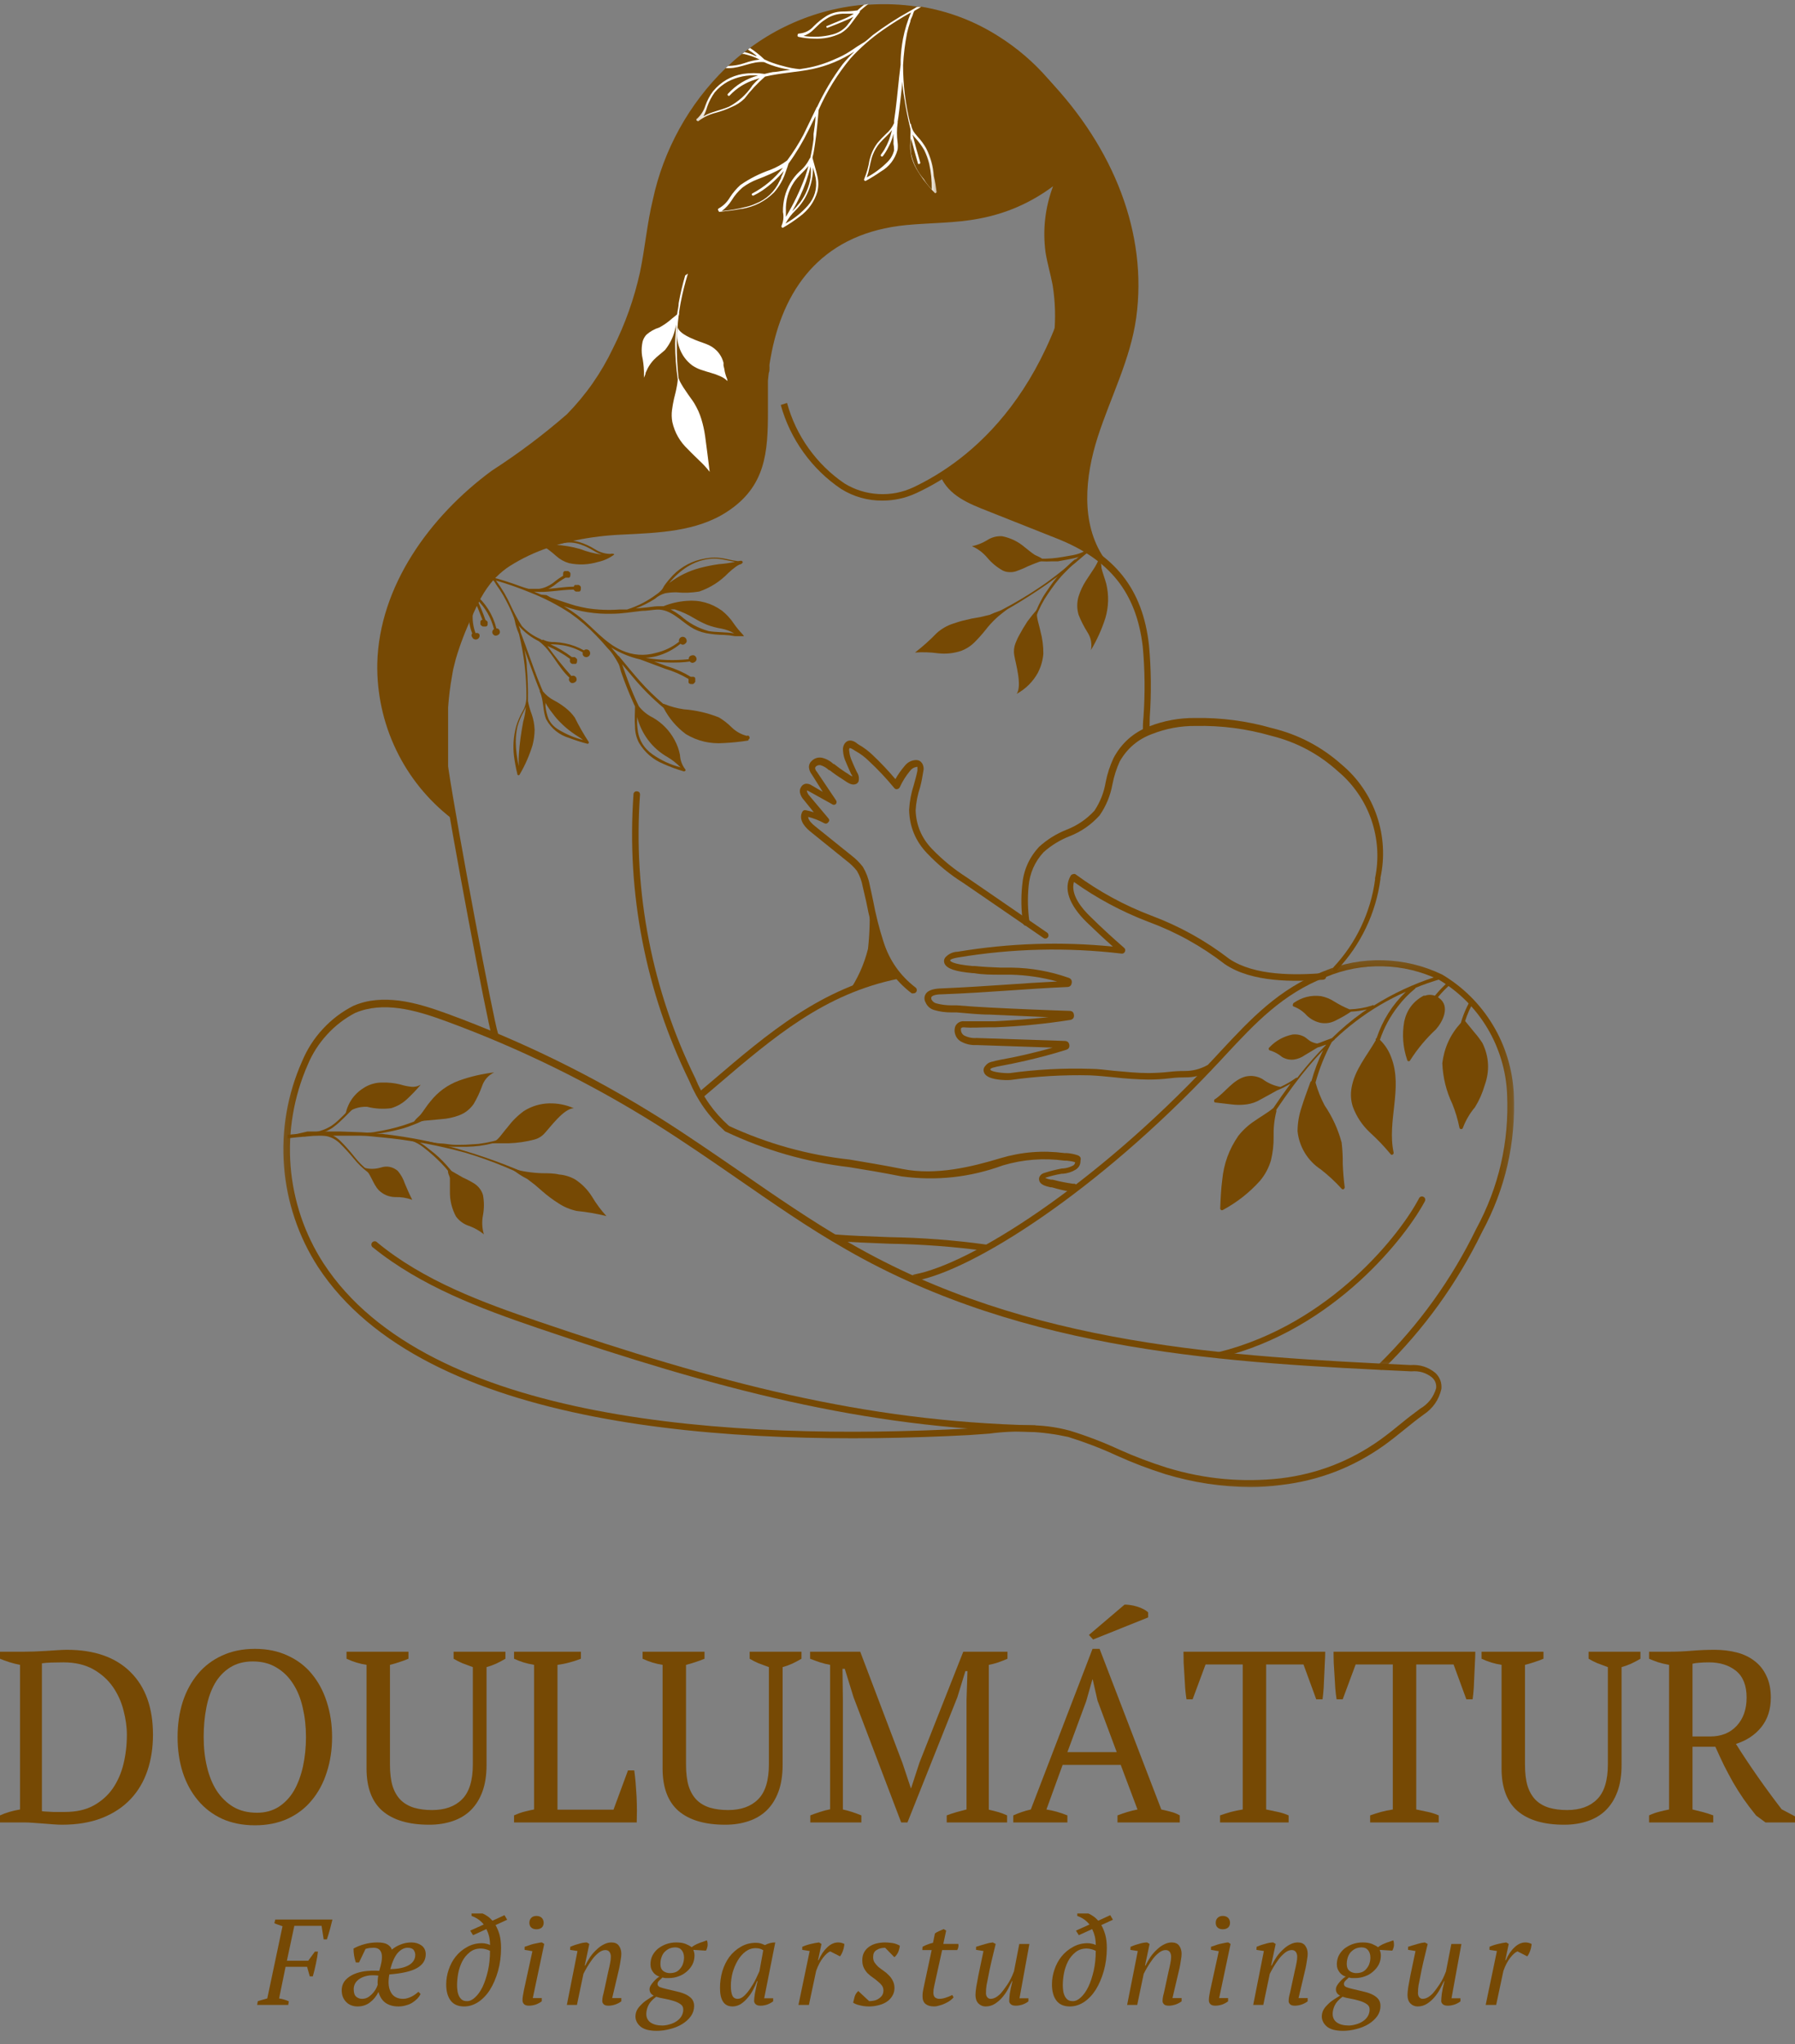 <svg width="130" height="148" viewBox="0 0 130 148" fill="none" xmlns="http://www.w3.org/2000/svg">
<rect x="0" y="0" width="130" height="148" fill="#808080" stroke="none"/>
<path d="M78.817 15.449C78.417 18.633 77.593 21.699 76.341 24.652V24.438C76.341 24.372 76.341 24.307 76.341 24.245C76.461 23.041 76.427 21.847 76.237 20.654C76.089 19.854 75.847 19.064 75.72 18.263C75.506 16.628 75.689 15.035 76.265 13.486C74.661 14.68 72.877 15.463 70.915 15.828C69.19 16.163 67.407 16.128 65.654 16.294C59.746 16.86 56.879 20.616 55.896 25.452L55.786 26.038L55.731 26.38C55.724 26.463 55.724 26.542 55.731 26.625C55.731 26.752 55.731 26.883 55.675 27.015L55.617 27.553C55.617 27.673 55.617 27.784 55.617 27.904C55.617 28.029 55.617 28.091 55.617 28.177C55.617 28.26 55.617 28.408 55.617 28.529C55.617 28.649 55.617 28.667 55.617 28.732C55.617 28.798 55.617 29.05 55.617 29.215C55.617 29.384 55.617 29.581 55.617 29.757C55.617 32.73 55.468 35.224 52.65 37.056C50.45 38.494 47.676 38.58 45.051 38.708C43.923 38.756 42.802 38.891 41.695 39.118C41.333 39.184 40.981 39.277 40.636 39.37L40.36 39.453C40.136 39.508 39.922 39.584 39.708 39.656C38.729 39.988 37.801 40.426 36.928 40.978C36.569 41.209 36.242 41.474 35.945 41.778L35.769 41.954C35.41 42.361 35.103 42.799 34.841 43.275C34.803 43.327 34.769 43.382 34.738 43.44V43.489L34.627 43.692C34.551 43.83 34.479 43.982 34.413 44.13C34.331 44.306 34.255 44.472 34.182 44.651C33.713 45.638 33.324 46.652 33.013 47.7C32.958 47.914 32.91 48.118 32.854 48.332C32.799 48.545 32.772 48.759 32.734 48.963C32.599 49.708 32.509 50.46 32.454 51.215C32.454 51.902 32.454 52.581 32.454 53.257C32.454 53.388 32.454 53.509 32.454 53.63C32.454 53.751 32.454 53.827 32.454 53.93V54.358C32.454 54.568 32.454 54.782 32.454 54.996C32.454 55.21 32.454 55.248 32.454 55.368V55.703C32.454 55.834 32.454 55.955 32.502 56.075C32.547 56.196 32.558 56.531 32.585 56.765C32.613 56.996 32.641 57.193 32.678 57.407C32.716 57.621 32.678 57.655 32.734 57.786C32.816 58.352 32.92 58.931 33.023 59.497L32.716 59.266C31.858 58.604 31.092 57.855 30.409 57.014C29.729 56.172 29.153 55.265 28.688 54.289C28.218 53.312 27.87 52.295 27.639 51.236C27.411 50.177 27.304 49.108 27.325 48.025C27.466 42.447 31.112 37.397 35.617 34.079C37.528 32.847 39.339 31.488 41.053 29.998C42.433 28.591 43.547 26.997 44.392 25.221C45.276 23.465 45.928 21.627 46.352 19.705C46.714 17.967 46.862 16.19 47.28 14.462C47.669 12.648 48.318 10.93 49.215 9.305C50.115 7.684 51.229 6.225 52.557 4.932C52.612 4.876 52.671 4.821 52.733 4.776C53.05 4.469 53.378 4.18 53.727 3.911L53.92 3.773L54.151 3.586L54.309 3.473C55.103 2.886 55.938 2.372 56.824 1.941C58.642 1.051 60.56 0.516 62.574 0.341H62.898C64.075 0.261 65.244 0.306 66.406 0.478H66.686C68.714 0.813 70.597 1.531 72.332 2.638C73.671 3.483 74.857 4.5 75.896 5.694C77.279 7.26 78.203 9.061 78.679 11.096C78.983 12.537 79.028 13.99 78.817 15.449Z" fill="#764904"/>
<path d="M76.527 13.563L76.082 13.415C76.337 12.694 76.648 12.001 77.01 11.331L77.427 11.552C77.076 12.2 76.775 12.87 76.527 13.563Z" fill="#764904"/>
<path d="M63.902 36.246C62.826 36.25 61.829 35.967 60.915 35.401C59.849 34.681 58.942 33.797 58.19 32.752C57.438 31.704 56.89 30.562 56.545 29.32L57 29.172C57.324 30.358 57.845 31.455 58.559 32.456C59.277 33.459 60.139 34.308 61.157 35.001C61.912 35.464 62.736 35.719 63.62 35.77C64.506 35.819 65.351 35.657 66.155 35.281C70.08 33.422 76.917 28.41 78.586 14.826L79.049 14.881C77.351 28.699 70.366 33.856 66.351 35.708C65.575 36.067 64.758 36.246 63.902 36.246Z" fill="#764904"/>
<path d="M83.243 53.064H82.77C82.77 52.681 82.77 52.302 82.815 51.912C82.936 50.205 82.919 48.501 82.76 46.797C82.294 42.913 80.376 40.505 76.534 38.987L71.546 37.007C70.153 36.459 68.718 35.893 68.104 34.462L68.538 34.265C69.076 35.531 70.394 36.031 71.722 36.562L76.72 38.522C80.746 40.112 82.76 42.64 83.215 46.724C83.371 48.452 83.391 50.18 83.27 51.912C83.27 52.347 83.25 52.681 83.243 53.064Z" fill="#764904"/>
<path d="M77.817 86.311H77.696C77.182 86.228 76.679 86.114 76.182 85.966H76.089C75.73 85.883 75.368 85.783 75.275 85.511C75.223 85.362 75.247 85.224 75.347 85.104C75.43 85.01 75.534 84.948 75.654 84.917C76.072 84.783 76.496 84.676 76.924 84.6H76.999C77.258 84.579 77.503 84.503 77.731 84.379C77.817 84.324 77.858 84.245 77.862 84.145C77.658 84.086 77.451 84.052 77.241 84.034H77.093C75.582 83.831 74.092 83.945 72.629 84.379C70.252 85.249 67.81 85.514 65.303 85.176C63.854 84.89 62.612 84.683 61.508 84.507C58.383 84.138 55.4 83.279 52.557 81.934C52.499 81.906 52.457 81.865 52.437 81.803C52.412 81.744 52.416 81.682 52.447 81.627C52.474 81.565 52.516 81.523 52.578 81.502C52.64 81.478 52.702 81.478 52.761 81.506C55.555 82.803 58.483 83.62 61.546 83.958C62.65 84.145 63.902 84.348 65.358 84.638C67.796 85.131 70.432 84.469 72.453 83.858C73.974 83.403 75.52 83.279 77.093 83.486H77.241C77.517 83.503 77.786 83.555 78.048 83.644C78.138 83.672 78.203 83.731 78.252 83.81C78.276 83.886 78.276 83.958 78.252 84.034C78.258 84.314 78.145 84.531 77.907 84.683C77.624 84.859 77.313 84.955 76.982 84.983H76.896C76.486 85.048 76.085 85.148 75.692 85.279C75.823 85.342 75.965 85.386 76.109 85.411H76.23C76.703 85.538 77.158 85.624 77.696 85.707H77.807C77.872 85.714 77.924 85.745 77.965 85.797C78.003 85.852 78.014 85.911 78 85.976C78.038 86.049 78.034 86.121 77.996 86.194C77.955 86.263 77.896 86.304 77.817 86.311Z" fill="#764904"/>
<path d="M71.425 90.577C69.1 90.263 66.765 90.087 64.42 90.049C62.974 89.99 61.639 89.945 60.349 89.842V89.369C61.591 89.473 62.957 89.518 64.402 89.573C66.765 89.611 69.118 89.79 71.46 90.115L71.425 90.577Z" fill="#764904"/>
<path d="M72.953 78.203C72.502 78.203 71.553 78.148 71.305 77.727C71.191 77.524 71.212 77.334 71.37 77.162C71.47 77.027 71.605 76.937 71.767 76.892C71.991 76.827 72.205 76.779 72.481 76.724C73.057 76.623 73.64 76.503 74.206 76.372C74.775 76.241 75.561 76.047 76.237 75.851L70.729 75.665C70.308 75.689 69.915 75.596 69.552 75.385C69.383 75.275 69.263 75.123 69.194 74.933C69.121 74.743 69.114 74.55 69.169 74.354C69.218 74.219 69.304 74.112 69.425 74.036C69.546 73.96 69.677 73.93 69.821 73.943C70.415 73.943 71.025 73.943 71.618 73.943H72.057C72.984 73.898 74.644 73.788 75.923 73.647L71.694 73.46C70.894 73.46 70.091 73.367 69.29 73.302H68.894C68.466 73.305 68.048 73.246 67.641 73.126C67.359 73.036 67.159 72.857 67.038 72.588C66.924 72.384 66.924 72.177 67.038 71.974C67.241 71.639 67.769 71.574 68.207 71.563C69.904 71.491 71.453 71.387 72.947 71.287C74.106 71.201 75.292 71.129 76.565 71.063C75.475 70.766 74.368 70.601 73.243 70.57H72.446C71.815 70.57 71.174 70.57 70.535 70.459H70.46C69.19 70.346 68.604 70.142 68.418 69.79C68.331 69.6 68.359 69.428 68.504 69.276C68.742 69.042 69.028 68.918 69.366 68.907C73.095 68.286 76.837 68.162 80.597 68.535C79.949 67.959 79.311 67.362 78.697 66.769C77.417 65.513 77.01 64.323 77.538 63.412C77.572 63.343 77.627 63.309 77.703 63.298C77.765 63.267 77.827 63.267 77.889 63.298C79.583 64.547 81.415 65.547 83.381 66.293C85.419 67.055 87.303 68.1 89.031 69.428C90.887 70.673 93.798 70.608 95.847 70.459C95.978 70.484 96.043 70.563 96.043 70.694C96.043 70.829 95.978 70.908 95.847 70.932C93.725 71.091 90.673 71.146 88.707 69.808C87.01 68.497 85.154 67.469 83.139 66.731C81.232 65.999 79.445 65.044 77.779 63.857C77.51 64.789 78.383 65.81 78.976 66.375C79.756 67.148 80.58 67.903 81.415 68.628C81.498 68.704 81.515 68.793 81.473 68.897C81.428 69 81.349 69.052 81.239 69.045C77.272 68.576 73.323 68.669 69.383 69.325C68.983 69.39 68.856 69.463 68.818 69.518C68.78 69.576 68.928 69.808 70.449 69.945H70.618C71.239 70.011 71.881 70.032 72.474 70.059H73.271C74.682 70.08 76.054 70.325 77.389 70.794C77.572 70.856 77.648 70.984 77.617 71.173C77.586 71.367 77.472 71.463 77.279 71.463C75.758 71.529 74.347 71.629 72.984 71.722C71.618 71.815 69.939 71.929 68.235 71.991C67.621 71.991 67.483 72.143 67.455 72.188C67.427 72.236 67.455 72.308 67.455 72.357C67.528 72.498 67.638 72.595 67.79 72.643C68.155 72.743 68.531 72.791 68.911 72.791H69.318C70.118 72.857 70.915 72.912 71.712 72.95C73.074 73.026 76.351 73.164 77.462 73.191C77.651 73.195 77.758 73.291 77.779 73.481C77.803 73.671 77.721 73.791 77.538 73.843C75.723 74.129 73.899 74.309 72.064 74.381H71.639C71.036 74.381 70.415 74.436 69.784 74.381C69.652 74.381 69.608 74.436 69.597 74.464C69.573 74.668 69.639 74.833 69.801 74.957C70.091 75.113 70.401 75.178 70.729 75.154L77.131 75.368C77.31 75.378 77.417 75.475 77.445 75.654C77.469 75.84 77.389 75.958 77.213 76.01C76.285 76.306 75.264 76.575 74.292 76.799C73.726 76.93 73.133 77.051 72.546 77.162C72.326 77.196 72.105 77.248 71.888 77.31C71.829 77.327 71.777 77.355 71.729 77.393V77.458C71.822 77.627 72.805 77.727 73.16 77.693C75.085 77.427 77.02 77.327 78.966 77.386C79.549 77.386 80.145 77.479 80.718 77.534C81.525 77.606 82.36 77.693 83.177 77.693C83.681 77.689 84.181 77.662 84.681 77.606C85.057 77.562 85.433 77.541 85.813 77.544C86.382 77.544 86.916 77.406 87.417 77.134C87.475 77.11 87.537 77.11 87.596 77.134C87.658 77.158 87.7 77.203 87.724 77.265C87.751 77.324 87.755 77.382 87.731 77.444C87.706 77.507 87.662 77.548 87.603 77.572C87.044 77.869 86.451 78.013 85.82 78.007C85.561 78.007 85.254 78.007 84.726 78.072C84.212 78.134 83.695 78.165 83.177 78.165C82.339 78.151 81.504 78.096 80.673 78C80.107 77.941 79.521 77.886 78.948 77.858C77.02 77.814 75.106 77.924 73.195 78.193L72.953 78.203Z" fill="#764904"/>
<path d="M52.623 81.923C52.564 81.923 52.509 81.905 52.464 81.868C51.346 80.86 50.498 79.66 49.922 78.27C48.346 75.052 47.214 71.681 46.528 68.163C45.841 64.641 45.627 61.095 45.879 57.518C45.879 57.449 45.903 57.394 45.952 57.349C46.003 57.304 46.062 57.287 46.128 57.294C46.283 57.308 46.359 57.391 46.352 57.546C46.1 61.082 46.31 64.59 46.99 68.067C47.669 71.547 48.787 74.876 50.35 78.056C50.891 79.394 51.702 80.543 52.778 81.505C52.885 81.616 52.885 81.726 52.778 81.84C52.74 81.888 52.685 81.916 52.623 81.923Z" fill="#764904"/>
<path d="M96.768 70.356C96.695 70.363 96.637 70.343 96.592 70.291C96.516 70.198 96.516 70.105 96.592 70.011C97.406 69.139 98.068 68.166 98.579 67.086C99.089 66.007 99.427 64.875 99.586 63.692V63.578C99.734 62.875 99.783 62.161 99.738 61.443C99.689 60.726 99.548 60.026 99.314 59.346C99.076 58.663 98.755 58.028 98.344 57.435C97.937 56.842 97.458 56.314 96.906 55.852C95.512 54.589 93.905 53.73 92.084 53.279C90.29 52.761 88.462 52.523 86.599 52.561C85.506 52.551 84.447 52.747 83.429 53.148C82.408 53.527 81.629 54.189 81.091 55.138C80.853 55.662 80.68 56.207 80.57 56.773C80.421 57.594 80.114 58.346 79.642 59.032C79.028 59.715 78.293 60.226 77.434 60.557C76.751 60.829 76.13 61.212 75.578 61.702C74.94 62.399 74.578 63.22 74.495 64.165C74.412 65.034 74.433 65.903 74.561 66.769C74.564 66.835 74.547 66.89 74.506 66.942C74.464 66.993 74.412 67.021 74.347 67.028C74.281 67.038 74.223 67.021 74.171 66.976C74.119 66.935 74.092 66.879 74.088 66.814C73.954 65.914 73.936 65.013 74.03 64.11C74.116 63.04 74.519 62.109 75.247 61.319C75.83 60.788 76.489 60.377 77.22 60.084C78.01 59.781 78.69 59.318 79.262 58.698C79.683 58.063 79.956 57.37 80.08 56.614C80.197 56.017 80.387 55.441 80.645 54.886C81.222 53.806 82.077 53.044 83.215 52.599C84.291 52.178 85.406 51.975 86.561 51.985C88.455 51.954 90.311 52.199 92.129 52.72C94.039 53.182 95.726 54.069 97.192 55.379C97.775 55.869 98.279 56.428 98.706 57.056C99.134 57.683 99.472 58.356 99.717 59.077C99.962 59.798 100.107 60.536 100.152 61.298C100.197 62.057 100.138 62.809 99.976 63.551V63.644C99.814 64.872 99.465 66.048 98.934 67.166C98.399 68.287 97.71 69.297 96.858 70.198C96.851 70.263 96.82 70.315 96.768 70.356Z" fill="#764904"/>
<path d="M66.165 71.92C66.12 71.93 66.072 71.93 66.027 71.92C64.816 70.999 63.985 69.809 63.53 68.36C63.199 67.367 62.936 66.356 62.743 65.328C62.657 64.956 62.574 64.576 62.481 64.193C62.409 63.79 62.271 63.414 62.064 63.059C61.85 62.786 61.601 62.544 61.322 62.334L58.697 60.216C58.087 59.723 57.873 59.219 58.104 58.781C58.159 58.681 58.242 58.64 58.356 58.66C58.552 58.699 58.749 58.747 58.938 58.812L58.224 57.926C58.083 57.778 57.986 57.602 57.938 57.398C57.907 57.233 57.942 57.084 58.038 56.95C58.114 56.836 58.218 56.767 58.356 56.746C58.514 56.736 58.659 56.777 58.79 56.867L59.587 57.333L58.79 56.067C58.673 55.918 58.604 55.746 58.587 55.556C58.583 55.356 58.663 55.191 58.818 55.063C59.018 54.887 59.249 54.821 59.515 54.859C59.835 54.935 60.118 55.087 60.36 55.315H60.404C60.68 55.539 60.967 55.746 61.267 55.939L61.388 56.011C61.491 56.091 61.605 56.16 61.722 56.218C61.722 56.218 61.722 56.125 61.646 56.049C61.536 55.818 61.453 55.611 61.36 55.408L61.277 55.211C61.146 54.939 61.07 54.652 61.053 54.349C61.032 54.166 61.07 54 61.167 53.845C61.481 53.411 61.943 53.707 62.091 53.845L62.205 53.921C62.574 54.132 62.912 54.387 63.216 54.683C63.792 55.228 64.337 55.804 64.847 56.411C65.034 56.08 65.251 55.77 65.496 55.484C65.713 55.194 65.999 55.042 66.358 55.028C66.544 55.035 66.686 55.115 66.786 55.27C66.896 55.463 66.92 55.666 66.862 55.884C66.806 56.26 66.734 56.629 66.638 56.998C66.455 57.543 66.344 58.105 66.313 58.681C66.355 59.761 66.751 60.692 67.5 61.468C68.259 62.255 69.094 62.938 70.014 63.524L75.83 67.522C75.885 67.56 75.92 67.612 75.93 67.677C75.944 67.743 75.934 67.801 75.896 67.857C75.858 67.908 75.809 67.943 75.744 67.953C75.682 67.963 75.623 67.95 75.571 67.912L69.745 63.914C68.79 63.314 67.924 62.603 67.148 61.786C66.306 60.906 65.868 59.854 65.841 58.633C65.875 58.019 65.989 57.415 66.182 56.829C66.275 56.494 66.379 56.132 66.444 55.791C66.444 55.725 66.444 55.584 66.444 55.529C66.42 55.515 66.4 55.515 66.379 55.529C66.186 55.559 66.03 55.653 65.913 55.808C65.613 56.17 65.361 56.567 65.165 56.998C65.123 57.074 65.061 57.122 64.978 57.136C64.889 57.153 64.82 57.126 64.764 57.053C64.189 56.356 63.571 55.697 62.909 55.084C62.629 54.811 62.319 54.577 61.981 54.387C61.933 54.363 61.884 54.335 61.843 54.3C61.553 54.125 61.536 54.152 61.508 54.2C61.488 54.266 61.488 54.335 61.508 54.404C61.532 54.642 61.594 54.873 61.695 55.09L61.777 55.287C61.87 55.491 61.953 55.697 62.057 55.901C62.195 56.108 62.236 56.336 62.178 56.581C62.129 56.688 62.05 56.757 61.936 56.784C61.684 56.86 61.415 56.691 61.108 56.477L61.008 56.411C60.687 56.212 60.377 55.994 60.08 55.76H60.032C59.856 55.591 59.649 55.466 59.411 55.397C59.294 55.384 59.187 55.415 59.097 55.491C59.059 55.525 59.035 55.57 59.032 55.622C59.049 55.722 59.094 55.808 59.163 55.884L60.536 57.926C60.605 58.022 60.605 58.119 60.536 58.216C60.439 58.291 60.342 58.291 60.246 58.216L58.576 57.288L58.449 57.229C58.435 57.26 58.435 57.291 58.449 57.322C58.487 57.44 58.549 57.543 58.632 57.629L59.987 59.24C60.077 59.337 60.077 59.437 59.987 59.537C59.904 59.637 59.808 59.661 59.691 59.602C59.321 59.399 58.935 59.247 58.532 59.147C58.532 59.406 58.873 59.695 59.032 59.823L61.657 61.934C61.971 62.172 62.25 62.448 62.491 62.762C62.733 63.165 62.898 63.6 62.985 64.062C63.074 64.445 63.15 64.825 63.233 65.207C63.419 66.204 63.664 67.187 63.975 68.153C64.399 69.509 65.171 70.623 66.296 71.492C66.348 71.527 66.382 71.578 66.396 71.641C66.406 71.706 66.396 71.765 66.358 71.816C66.313 71.885 66.248 71.92 66.165 71.92Z" fill="#764904"/>
<path d="M50.729 79.553C50.66 79.549 50.601 79.518 50.553 79.467C50.505 79.422 50.484 79.367 50.484 79.301C50.484 79.236 50.505 79.18 50.553 79.132L51.584 78.259C55.644 74.793 59.494 71.509 64.951 70.405C65.099 70.381 65.192 70.443 65.227 70.588C65.24 70.653 65.23 70.712 65.196 70.767C65.158 70.823 65.106 70.857 65.044 70.867C59.708 71.957 56.083 75.041 51.888 78.622L50.86 79.498C50.822 79.529 50.777 79.546 50.729 79.553Z" fill="#764904"/>
<mask id="mask0_31_191" style="mask-type:luminance" maskUnits="userSpaceOnUse" x="65" y="69" width="45" height="31">
<path d="M65.24 69.242H109.762V99.265H65.24V69.242Z" fill="white"/>
</mask>
<g mask="url(#mask0_31_191)">
<path d="M100.024 99.188C99.958 99.184 99.9 99.16 99.855 99.115C99.807 99.067 99.786 99.012 99.786 98.946C99.786 98.88 99.807 98.825 99.855 98.781C102.763 95.921 105.115 92.658 106.905 88.988C108.554 85.942 109.303 82.689 109.151 79.226C109.113 78.388 108.979 77.563 108.737 76.756C108.496 75.949 108.161 75.183 107.733 74.462C107.302 73.738 106.792 73.079 106.198 72.482C105.602 71.889 104.946 71.375 104.225 70.944C102.935 70.327 101.576 69.999 100.145 69.964C98.717 69.93 97.344 70.185 96.023 70.74C92.88 71.958 90.887 74.104 88.772 76.373C88.51 76.653 88.251 76.939 87.982 77.218C79.459 86.283 70.459 91.975 66.313 92.737C66.162 92.758 66.068 92.692 66.034 92.54C66.023 92.475 66.037 92.416 66.075 92.365C66.113 92.313 66.165 92.282 66.231 92.272C70.294 91.516 79.217 85.883 87.637 76.932C87.906 76.653 88.168 76.363 88.427 76.084C90.58 73.779 92.611 71.596 95.847 70.33C97.233 69.754 98.675 69.485 100.172 69.526C101.669 69.568 103.094 69.913 104.446 70.561C105.201 71.01 105.891 71.544 106.512 72.162C107.133 72.782 107.671 73.469 108.123 74.221C108.575 74.973 108.93 75.77 109.185 76.611C109.441 77.453 109.589 78.312 109.634 79.192C109.789 82.737 109.027 86.07 107.34 89.195C105.529 92.913 103.146 96.221 100.19 99.115C100.145 99.163 100.089 99.188 100.024 99.188Z" fill="#764904"/>
</g>
<mask id="mask1_31_191" style="mask-type:luminance" maskUnits="userSpaceOnUse" x="20" y="71" width="85" height="37">
<path d="M20.206 71.892H104.977V107.952H20.206V71.892Z" fill="white"/>
</mask>
<g mask="url(#mask1_31_191)">
<path d="M90.542 107.666C88.455 107.652 86.409 107.341 84.412 106.738C83.205 106.358 82.029 105.91 80.876 105.389C79.735 104.861 78.562 104.413 77.362 104.04C75.471 103.623 73.567 103.54 71.646 103.799L70.208 103.902C52.919 104.82 30.73 103.482 23.031 91.73C22.323 90.636 21.765 89.474 21.347 88.239C20.93 87.007 20.671 85.742 20.571 84.441C20.468 83.141 20.53 81.851 20.747 80.567C20.968 79.284 21.344 78.046 21.872 76.856C22.234 75.987 22.73 75.204 23.369 74.514C24.007 73.82 24.745 73.258 25.583 72.831C27.715 71.899 30.109 72.561 32.392 73.396C37.811 75.383 42.965 77.912 47.856 80.985C49.801 82.213 51.733 83.551 53.606 84.834C56.155 86.6 58.801 88.422 61.526 89.991C74.485 97.504 89.169 98.201 102.156 98.835C102.835 98.784 103.439 98.977 103.963 99.411C104.287 99.729 104.429 100.112 104.391 100.563C104.208 101.353 103.777 101.974 103.101 102.423C102.639 102.757 102.173 103.13 101.728 103.492C101.283 103.854 100.728 104.299 100.207 104.672C97.975 106.251 95.502 107.2 92.787 107.517C92.042 107.617 91.294 107.666 90.542 107.666ZM74.326 103.195C75.399 103.175 76.448 103.306 77.482 103.585C78.703 103.961 79.894 104.416 81.052 104.951C82.187 105.462 83.346 105.9 84.533 106.272C87.223 107.093 89.969 107.348 92.77 107.035C95.402 106.714 97.796 105.786 99.959 104.244C100.469 103.875 100.976 103.475 101.459 103.075C101.942 102.674 102.387 102.34 102.852 101.995C103.435 101.653 103.822 101.16 104.011 100.508C104.039 100.194 103.939 99.936 103.704 99.725C103.266 99.384 102.773 99.239 102.221 99.291C89.169 98.677 74.326 97.97 61.284 90.467C58.504 88.887 55.896 87.056 53.337 85.29C51.481 84.007 49.542 82.675 47.604 81.451C42.74 78.398 37.614 75.883 32.223 73.91C30.043 73.11 27.753 72.486 25.731 73.334C24.955 73.738 24.272 74.266 23.683 74.91C23.093 75.555 22.627 76.28 22.289 77.087C21.782 78.239 21.423 79.436 21.213 80.678C21.002 81.92 20.947 83.168 21.044 84.424C21.144 85.679 21.396 86.904 21.799 88.097C22.203 89.287 22.748 90.415 23.431 91.471C30.964 103.019 53.019 104.347 70.18 103.426L71.612 103.333C72.474 103.261 73.402 103.195 74.326 103.195Z" fill="#764904"/>
</g>
<path d="M88.317 98.342C88.189 98.339 88.113 98.276 88.086 98.156C88.069 98.028 88.12 97.945 88.241 97.904C96.451 95.859 101.514 89.194 102.777 86.749C102.808 86.69 102.853 86.656 102.915 86.635C102.977 86.618 103.035 86.624 103.094 86.656C103.149 86.683 103.191 86.728 103.211 86.79C103.228 86.852 103.225 86.914 103.194 86.973C101.904 89.425 96.702 96.269 88.355 98.294L88.317 98.342Z" fill="#764904"/>
<path d="M74.902 103.677C62.481 103.38 51.926 100.573 38.922 96.147C34.803 94.743 30.488 93.132 27.021 90.328C26.956 90.29 26.915 90.235 26.901 90.162C26.884 90.087 26.901 90.021 26.949 89.962C26.994 89.904 27.056 89.876 27.132 89.873C27.204 89.869 27.266 89.897 27.318 89.956C30.695 92.743 34.952 94.305 39.032 95.692C52.019 100.117 62.519 102.904 74.875 103.201C74.951 103.187 75.016 103.205 75.075 103.253C75.133 103.301 75.164 103.363 75.164 103.439C75.164 103.515 75.133 103.577 75.075 103.625C75.016 103.674 74.951 103.691 74.875 103.677H74.902Z" fill="#764904"/>
<path d="M62.864 68.7C62.578 69.846 62.098 70.904 61.425 71.87C62.571 71.277 63.782 70.863 65.051 70.635C64.03 68.935 63.671 67.131 62.964 65.337C63.019 66.462 62.985 67.583 62.864 68.7Z" fill="#764904"/>
<path d="M75.896 5.716C80.673 10.717 83.129 16.926 82.287 23.018C81.87 26.019 80.432 28.754 79.504 31.634C78.576 34.518 78.252 37.881 79.949 40.392C78.538 39.799 77.165 39.164 75.802 38.45C74.506 37.84 73.171 37.319 71.805 36.888C71.191 36.684 70.597 36.429 70.025 36.126C69.276 35.691 68.655 35.115 68.169 34.397C68.752 34.283 77.675 28.371 77.675 17.161C77.675 13.849 76.527 10.279 73.66 8.634L75.896 5.716Z" fill="#764904"/>
<path d="M78.855 39.854L78.714 39.779C77.776 40.651 76.786 41.462 75.747 42.214C74.133 43.342 72.422 44.297 70.618 45.08C70.58 45.129 70.58 45.177 70.618 45.228C70.618 45.284 70.711 45.322 70.746 45.294C72.512 44.421 74.206 43.425 75.82 42.3C76.893 41.551 77.921 40.744 78.9 39.882L78.855 39.854Z" fill="#764904"/>
<path d="M75.561 47.345C75.568 46.783 75.496 46.228 75.347 45.683C75.237 45.134 74.978 44.538 75.154 44.075C74.888 44.372 74.637 44.682 74.402 45.003C74.174 45.355 73.988 45.665 73.847 45.934C73.726 46.141 73.626 46.359 73.54 46.583C73.433 46.866 73.405 47.152 73.457 47.449C73.55 48.008 74.04 49.643 73.633 50.236C74.292 49.874 74.806 49.363 75.171 48.704C75.24 48.563 75.302 48.422 75.358 48.277C75.465 47.977 75.534 47.666 75.561 47.345Z" fill="#764904"/>
<path d="M69.614 47.124C69.073 47.304 68.514 47.362 67.945 47.3C67.39 47.225 66.827 47.207 66.269 47.245C66.824 46.814 67.348 46.348 67.835 45.841C68.186 45.528 68.583 45.296 69.031 45.151C69.245 45.086 69.466 45.003 69.69 44.948C69.911 44.893 70.135 44.838 70.366 44.789L71.036 44.669L71.694 44.51C72.094 44.317 72.515 44.179 72.953 44.103C72.667 44.344 72.381 44.538 72.119 44.789C71.85 45.045 71.598 45.321 71.37 45.617C71.125 45.924 70.867 46.214 70.591 46.49C70.311 46.773 69.984 46.983 69.614 47.124Z" fill="#764904"/>
<path d="M77.983 40.654C77.751 40.836 77.531 41.033 77.324 41.247C77.11 41.461 76.906 41.664 76.713 41.899C76.517 42.13 76.33 42.371 76.154 42.623C75.978 42.875 75.803 43.127 75.637 43.396C75.302 43.961 75.04 44.558 74.847 45.189C74.744 45.514 74.613 45.821 74.447 46.117C74.292 46.421 74.081 46.676 73.819 46.89L73.754 46.807C74.009 46.597 74.209 46.342 74.357 46.045C74.516 45.748 74.647 45.438 74.744 45.114C74.923 44.462 75.182 43.844 75.516 43.254C75.682 42.975 75.858 42.727 76.034 42.475C76.206 42.219 76.392 41.975 76.593 41.74C76.786 41.509 76.999 41.295 77.213 41.081C77.42 40.867 77.638 40.667 77.872 40.484L77.983 40.654Z" fill="#764904"/>
<path d="M78.855 39.853L78.734 39.788C78.659 39.846 78.579 39.895 78.493 39.936C78.255 40.053 78.003 40.136 77.741 40.188L76.951 40.326C76.424 40.422 75.889 40.464 75.347 40.447C75.078 40.447 74.809 40.402 74.533 40.374C74.009 40.309 73.488 40.309 72.964 40.374L73.046 40.588C73.557 40.516 74.067 40.516 74.578 40.588C74.837 40.588 75.126 40.643 75.396 40.643C75.668 40.657 75.937 40.657 76.21 40.643H76.62L77.017 40.567C77.279 40.522 77.538 40.474 77.807 40.412C78.069 40.35 78.324 40.26 78.566 40.139L78.862 39.946L78.855 39.853Z" fill="#764904"/>
<path d="M74.94 40.172C74.688 40.013 74.457 39.806 74.226 39.63C73.747 39.216 73.195 38.947 72.574 38.823C72.17 38.802 71.798 38.906 71.46 39.13C71.129 39.33 70.773 39.468 70.394 39.547C70.825 39.737 71.194 40.013 71.498 40.375C71.812 40.751 72.184 41.062 72.612 41.303C72.774 41.383 72.943 41.424 73.122 41.424C73.281 41.431 73.436 41.41 73.585 41.362C73.874 41.262 74.157 41.145 74.43 41.007C74.764 40.869 75.078 40.737 75.413 40.617C75.544 40.562 75.599 40.534 75.413 40.413C75.227 40.292 75.099 40.261 74.94 40.172Z" fill="#764904"/>
<path d="M79.773 41.138C79.866 41.511 80.014 41.88 80.118 42.263C80.318 43.101 80.294 43.935 80.052 44.763C79.79 45.571 79.445 46.34 79.01 47.068C79.097 46.595 79.007 46.16 78.745 45.757C78.496 45.36 78.286 44.946 78.114 44.512C77.986 44.07 77.986 43.625 78.114 43.184C78.241 42.777 78.421 42.397 78.652 42.038L79.19 41.221C79.373 40.952 79.521 40.662 79.635 40.355C79.718 40.61 79.766 40.869 79.773 41.138Z" fill="#764904"/>
<path d="M48.691 30.549C48.863 31.325 49.242 31.983 49.822 32.528C49.943 32.666 50.091 32.797 50.229 32.939L50.636 33.336C50.915 33.591 51.167 33.867 51.398 34.163C51.278 33.236 51.184 32.39 51.064 31.552C51.005 31.142 50.915 30.738 50.795 30.345C50.733 30.148 50.664 29.955 50.581 29.769C50.498 29.583 50.395 29.403 50.294 29.217C50.191 29.034 49.856 28.607 49.653 28.289C49.539 28.131 49.436 27.965 49.339 27.796C49.236 27.623 49.156 27.441 49.098 27.247C49.091 27.517 49.06 27.782 49.004 28.048C48.96 28.306 48.884 28.579 48.818 28.855C48.753 29.134 48.708 29.403 48.67 29.683C48.632 29.972 48.639 30.262 48.691 30.549Z" fill="white"/>
<path d="M49.915 30.669C49.598 29.741 49.36 28.792 49.198 27.823L49.142 27.389C49.053 26.557 49.011 25.729 49.015 24.895C49.015 24.802 49.015 24.701 49.015 24.608C49.015 24.329 49.015 24.06 49.06 23.78C49.101 23.173 49.177 22.573 49.284 21.977C49.422 21.245 49.601 20.521 49.822 19.81L49.625 19.941C49.432 20.6 49.273 21.269 49.153 21.949C49.153 22.19 49.077 22.442 49.049 22.691C49.049 22.925 48.994 23.166 48.967 23.398C48.967 23.891 48.901 24.395 48.894 24.884C48.898 25.753 48.963 26.619 49.087 27.478C49.087 27.592 49.087 27.702 49.136 27.823C49.294 28.796 49.515 29.751 49.794 30.697C49.794 30.697 49.794 30.697 49.867 30.697C49.943 30.697 49.922 30.697 49.915 30.669Z" fill="white"/>
<path d="M50.119 26.447C50.319 26.585 50.536 26.695 50.767 26.774C50.998 26.857 51.25 26.923 51.481 26.995C51.712 27.057 51.94 27.14 52.157 27.237C52.357 27.319 52.533 27.44 52.688 27.592C52.688 27.444 52.595 27.302 52.557 27.154C52.509 27.006 52.474 26.854 52.454 26.698L52.399 26.467C52.402 26.398 52.402 26.329 52.399 26.26C52.364 26.14 52.323 26.022 52.271 25.909C52.178 25.719 52.061 25.55 51.916 25.398C51.702 25.184 51.45 25.022 51.167 24.915C50.926 24.822 50.46 24.674 50.015 24.467C49.57 24.263 49.163 24.001 49.087 23.715C48.987 24.232 49.032 24.736 49.218 25.226C49.401 25.719 49.701 26.126 50.119 26.447Z" fill="white"/>
<path d="M46.5 25.761C46.462 25.492 46.462 25.223 46.5 24.95C46.528 24.678 46.631 24.44 46.814 24.236C47.087 23.995 47.397 23.822 47.742 23.715C48.08 23.536 48.387 23.319 48.67 23.063C48.818 22.953 48.939 22.843 49.032 22.767L49.191 22.646V22.581C49.191 22.581 49.191 22.739 49.115 22.943C49.066 23.205 49.001 23.46 48.922 23.715C48.801 24.316 48.549 24.854 48.17 25.333C47.911 25.575 47.587 25.799 47.335 26.068C47.173 26.244 47.031 26.44 46.917 26.654L46.759 26.989C46.759 27.11 46.676 27.23 46.638 27.351V26.885C46.624 26.506 46.58 26.13 46.5 25.761Z" fill="white"/>
<path d="M39.45 85.576C37.594 84.679 35.679 83.937 33.71 83.344C31.733 82.737 29.722 82.323 27.67 82.099C27.16 82.099 26.649 81.988 26.139 81.978L24.6 81.923H23.051C22.799 81.923 22.541 81.923 22.279 81.923L21.509 82.099L20.833 82.164C20.837 82.199 20.837 82.233 20.833 82.268V82.416L21.547 82.34L22.31 82.275C22.561 82.247 22.813 82.23 23.069 82.23H26.139C26.649 82.23 27.149 82.313 27.66 82.35C29.702 82.547 31.713 82.916 33.689 83.458C35.655 84.044 37.539 84.831 39.339 85.817C39.401 85.834 39.45 85.814 39.477 85.752C39.505 85.728 39.515 85.693 39.508 85.659C39.501 85.621 39.484 85.593 39.45 85.576Z" fill="#764904"/>
<path d="M37.939 80.443C37.48 80.781 37.083 81.177 36.742 81.633C36.362 82.06 36.055 82.63 35.572 82.778C35.98 82.778 36.545 82.778 36.842 82.778C37.473 82.757 38.091 82.668 38.698 82.509C38.994 82.43 39.246 82.274 39.45 82.043C39.839 81.633 40.833 80.249 41.557 80.239C40.988 79.991 40.395 79.874 39.774 79.887C39.112 79.905 38.501 80.091 37.939 80.443Z" fill="#764904"/>
<path d="M41.647 85.39C42.147 85.717 42.554 86.131 42.871 86.635C43.175 87.145 43.523 87.615 43.92 88.049C43.213 87.873 42.495 87.749 41.768 87.677C41.292 87.573 40.85 87.39 40.443 87.121C40.033 86.863 39.646 86.573 39.284 86.255L38.746 85.79L38.187 85.362C37.77 85.152 37.383 84.897 37.028 84.593C37.77 84.807 38.522 84.924 39.291 84.945C39.681 84.945 40.098 84.945 40.498 85.038C40.905 85.072 41.292 85.193 41.647 85.39Z" fill="#764904"/>
<path d="M30.944 82.64C31.251 82.712 31.558 82.761 31.872 82.788C32.178 82.788 32.486 82.861 32.799 82.881C33.113 82.899 33.431 82.881 33.727 82.881L34.655 82.823C35.328 82.74 35.983 82.581 36.621 82.35C37.297 82.064 38.001 81.981 38.725 82.098V82.202C38.391 82.129 38.053 82.129 37.715 82.202C37.373 82.26 37.039 82.347 36.714 82.46C36.069 82.702 35.41 82.871 34.728 82.964C34.421 83.002 34.11 83.023 33.8 83.03C33.475 83.03 33.161 83.03 32.872 83.03C32.586 83.03 32.244 82.975 31.947 82.943C31.634 82.912 31.323 82.857 31.02 82.788L30.944 82.64Z" fill="#764904"/>
<path d="M29.274 82.36C29.55 82.385 29.816 82.45 30.071 82.553C30.329 82.667 30.571 82.812 30.795 82.981L31.454 83.502L31.761 83.771L32.068 84.071C32.261 84.275 32.454 84.478 32.634 84.703C32.81 84.927 32.965 85.168 33.123 85.382C33.42 85.827 33.772 86.224 34.182 86.572L34.062 86.765C33.655 86.4 33.299 85.993 32.992 85.537C32.837 85.306 32.689 85.065 32.513 84.851C32.34 84.633 32.158 84.423 31.965 84.227C31.578 83.83 31.168 83.461 30.73 83.123C30.516 82.947 30.285 82.802 30.036 82.685C29.791 82.571 29.533 82.498 29.264 82.471L29.274 82.36Z" fill="#764904"/>
<path d="M25.48 82.006C25.79 82.026 26.097 82.026 26.408 82.006C26.694 82.006 26.994 82.006 27.335 81.923C27.936 81.826 28.526 81.688 29.108 81.512C29.716 81.323 30.305 81.091 30.878 80.816C31.489 80.55 32.078 80.24 32.641 79.888L32.706 80.026C32.137 80.398 31.544 80.726 30.926 81.012C30.781 81.085 30.633 81.15 30.481 81.205C30.333 81.281 30.181 81.347 30.026 81.402C29.729 81.523 29.433 81.633 29.098 81.726C28.491 81.888 27.874 82.013 27.253 82.099C26.956 82.137 26.646 82.164 26.325 82.181C26.014 82.202 25.707 82.202 25.397 82.181L25.48 82.006Z" fill="#764904"/>
<path d="M23.31 81.989C23.828 82.033 24.272 82.24 24.645 82.603C25.011 82.968 25.355 83.358 25.676 83.765C26.263 84.507 26.984 85.079 27.836 85.483V85.586C26.963 85.193 26.225 84.627 25.621 83.886C25.297 83.492 24.952 83.116 24.59 82.761C24.228 82.423 23.803 82.24 23.31 82.213V81.989Z" fill="#764904"/>
<path d="M32.585 85.344C32.585 85.641 32.585 85.948 32.585 86.272C32.575 86.914 32.723 87.514 33.023 88.076C33.275 88.414 33.603 88.649 34.007 88.773C34.383 88.914 34.731 89.115 35.045 89.37C34.91 88.914 34.89 88.452 34.979 87.983C35.069 87.497 35.069 87.01 34.979 86.524C34.928 86.352 34.848 86.193 34.738 86.051C34.638 85.92 34.517 85.81 34.386 85.717C34.11 85.544 33.827 85.393 33.531 85.261L32.603 84.73C32.485 84.654 32.42 84.627 32.447 84.851C32.475 85.075 32.585 85.168 32.585 85.344Z" fill="#764904"/>
<path d="M30.488 80.668C30.73 80.361 30.933 80.016 31.175 79.74C31.723 79.05 32.41 78.55 33.234 78.243C34.062 77.946 34.914 77.749 35.786 77.646C35.352 77.863 35.059 78.198 34.904 78.66C34.745 79.098 34.548 79.519 34.31 79.922C34.038 80.316 33.679 80.595 33.234 80.761C32.824 80.912 32.399 81.002 31.965 81.03L30.954 81.123C30.613 81.144 30.278 81.206 29.95 81.309C30.036 81.04 30.34 80.864 30.488 80.668Z" fill="#764904"/>
<path d="M26.501 84.665C26.873 85.103 27.049 85.773 27.429 86.173C27.756 86.49 28.149 86.659 28.605 86.673C29.036 86.659 29.453 86.725 29.857 86.87C29.664 86.497 29.488 86.097 29.322 85.697C29.209 85.355 29.036 85.045 28.801 84.769C28.436 84.472 28.025 84.393 27.577 84.534C27.156 84.659 26.735 84.659 26.314 84.534L26.501 84.665Z" fill="#764904"/>
<path d="M22.02 82.098C22.251 82.084 22.482 82.05 22.706 81.998C22.934 81.957 23.158 81.898 23.375 81.819C23.6 81.736 23.814 81.632 24.014 81.505C24.227 81.356 24.424 81.191 24.607 81.011C24.98 80.666 25.331 80.259 25.749 79.904C26.142 79.521 26.611 79.28 27.149 79.18V79.356C26.632 79.445 26.183 79.677 25.814 80.052C25.414 80.397 25.062 80.808 24.672 81.16C24.486 81.343 24.283 81.511 24.069 81.663C23.858 81.798 23.638 81.908 23.403 81.998C23.179 82.077 22.951 82.136 22.717 82.174C22.486 82.229 22.255 82.267 22.02 82.284V82.098Z" fill="#764904"/>
<path d="M26.584 80.135C27.156 80.28 27.736 80.311 28.319 80.239C28.757 80.111 29.143 79.89 29.478 79.58C29.829 79.252 30.16 78.904 30.471 78.538C30.233 78.669 29.981 78.718 29.709 78.676C29.453 78.645 29.205 78.587 28.96 78.511C28.539 78.411 28.119 78.369 27.687 78.38C27.246 78.376 26.832 78.487 26.446 78.704C25.69 79.145 25.218 79.794 25.024 80.649C25.483 80.287 26.001 80.115 26.584 80.135Z" fill="#764904"/>
<mask id="mask2_31_191" style="mask-type:luminance" maskUnits="userSpaceOnUse" x="50" y="0" width="18" height="18">
<path d="M50.229 0H67.89V17.143H50.229V0Z" fill="white"/>
</mask>
<g mask="url(#mask2_31_191)">
<path d="M62.574 0.341L62.195 0.659L62.102 0.752C61.722 0.807 61.336 0.835 60.953 0.835C60.56 0.852 60.194 0.962 59.856 1.159C59.518 1.369 59.211 1.618 58.928 1.904C58.642 2.225 58.283 2.401 57.852 2.432C57.797 2.439 57.769 2.47 57.769 2.525C57.752 2.552 57.752 2.58 57.762 2.611C57.773 2.639 57.797 2.659 57.824 2.666C58.197 2.752 58.576 2.794 58.956 2.797C59.635 2.832 60.284 2.701 60.898 2.404C61.181 2.235 61.422 2.014 61.619 1.745L62.271 0.873V0.797C62.471 0.614 62.681 0.445 62.898 0.286L62.574 0.341ZM59.949 2.004C60.415 1.828 60.877 1.642 61.322 1.449C61.491 1.383 61.65 1.307 61.805 1.214C61.657 1.445 61.498 1.666 61.322 1.876C61.039 2.187 60.691 2.394 60.284 2.497C59.59 2.677 58.894 2.711 58.187 2.601C58.469 2.511 58.714 2.359 58.921 2.145C59.07 2.014 59.197 1.866 59.356 1.728C59.508 1.59 59.673 1.469 59.849 1.362C60.197 1.138 60.58 1.014 60.998 0.993C61.277 0.993 61.553 0.993 61.833 0.993L61.702 1.076C61.519 1.193 61.322 1.293 61.118 1.373L59.904 1.876C59.794 1.883 59.849 2.052 59.949 2.004ZM67.631 12.752C67.583 12.042 67.396 11.369 67.076 10.734C66.903 10.434 66.7 10.155 66.462 9.9L66.258 9.658C66.11 9.465 66.017 9.255 65.979 9.016C65.979 9.016 65.979 8.961 65.924 8.961C65.575 7.568 65.403 6.154 65.403 4.719C65.444 3.936 65.541 3.156 65.692 2.387C65.758 2.104 65.837 1.825 65.934 1.549C65.934 1.411 66.034 1.28 66.082 1.142C66.127 1 66.182 0.807 66.248 0.769L66.713 0.5H66.434C66.379 0.5 66.258 0.6 66.193 0.631L65.886 0.807C64.947 1.324 64.05 1.907 63.195 2.552C63.012 2.704 62.826 2.897 62.612 3.039C62.398 3.177 62.25 3.253 62.074 3.373L61.563 3.715C61.212 3.942 60.839 4.132 60.449 4.291C59.791 4.591 59.104 4.805 58.39 4.932L57.911 5.008C57.5 4.97 57.097 4.891 56.703 4.777C56.365 4.694 56.034 4.588 55.71 4.46L55.358 4.301C55.037 3.994 54.689 3.718 54.32 3.473L54.161 3.587C54.389 3.725 54.606 3.88 54.81 4.049H54.71C54.458 3.925 54.196 3.832 53.92 3.773L53.744 3.911H53.892C54.282 4.001 54.658 4.132 55.017 4.312C54.641 4.353 54.275 4.443 53.92 4.57C53.537 4.701 53.14 4.767 52.733 4.777C52.671 4.822 52.612 4.877 52.557 4.932H52.816C53.678 4.932 54.468 4.415 55.341 4.498C55.496 4.57 55.665 4.646 55.824 4.701C56.282 4.867 56.758 4.984 57.241 5.053L56.165 5.205C55.907 5.205 55.638 5.298 55.375 5.353C54.851 5.274 54.327 5.274 53.799 5.353C52.926 5.505 52.205 5.926 51.64 6.609C51.398 6.93 51.215 7.278 51.081 7.657C50.967 8.02 50.767 8.33 50.488 8.589C50.45 8.599 50.432 8.627 50.432 8.668C50.432 8.706 50.45 8.734 50.488 8.747C50.488 8.747 50.563 8.81 50.608 8.747C50.984 8.468 51.398 8.271 51.853 8.161C52.247 8.054 52.63 7.916 53.002 7.74C53.347 7.599 53.654 7.399 53.92 7.137C54.361 6.557 54.858 6.029 55.406 5.546C56.538 5.277 57.714 5.233 58.845 4.998C59.939 4.763 60.953 4.339 61.888 3.725C61.584 4.018 61.294 4.329 61.025 4.656C60.301 5.626 59.684 6.661 59.17 7.761C59.135 7.775 59.114 7.806 59.114 7.844C58.8 8.485 58.494 9.127 58.187 9.758C57.842 10.407 57.448 11.027 57.01 11.617C56.634 11.9 56.231 12.124 55.793 12.297C55.02 12.562 54.296 12.928 53.623 13.394C53.337 13.656 53.085 13.949 52.871 14.277C52.671 14.625 52.395 14.898 52.047 15.094C52.012 15.111 51.995 15.139 51.995 15.181C51.995 15.219 52.012 15.246 52.047 15.263C52.047 15.319 52.074 15.346 52.13 15.336C52.64 15.281 53.161 15.225 53.671 15.122H53.733C54.637 14.97 55.413 14.573 56.062 13.932C56.455 13.483 56.738 12.976 56.917 12.407C56.99 12.224 57.048 12.028 57.11 11.841C57.662 11.079 58.145 10.272 58.559 9.424L59.059 8.409C59.059 8.847 58.977 9.275 58.921 9.703C58.921 9.824 58.921 9.944 58.921 10.065C58.863 10.527 58.783 10.986 58.68 11.441C58.659 11.452 58.642 11.469 58.632 11.49C58.456 11.852 58.211 12.162 57.9 12.418C57.376 12.921 57.021 13.525 56.834 14.232C56.741 14.598 56.696 14.97 56.703 15.346C56.776 15.698 56.738 16.039 56.593 16.371C56.593 16.443 56.648 16.526 56.714 16.481C57.135 16.239 57.541 15.97 57.928 15.67C58.545 15.215 58.97 14.622 59.197 13.887C59.287 13.508 59.287 13.132 59.197 12.752C59.097 12.307 58.956 11.869 58.845 11.441C58.845 11.331 58.894 11.217 58.911 11.117C58.994 10.679 59.049 10.251 59.108 9.813C59.18 9.21 59.235 8.606 59.29 7.954C59.884 6.609 60.653 5.367 61.591 4.236C62.291 3.466 63.067 2.787 63.919 2.19C64.585 1.725 65.272 1.293 65.979 0.9C65.72 1.518 65.523 2.156 65.396 2.815C65.303 3.315 65.247 3.822 65.227 4.329C65.227 4.443 65.227 4.563 65.227 4.684L65.116 5.612C65.006 6.643 64.913 7.695 64.754 8.727C64.754 8.782 64.754 8.847 64.754 8.913C64.616 9.22 64.42 9.486 64.161 9.703C63.94 9.91 63.733 10.131 63.54 10.362C63.354 10.617 63.205 10.889 63.095 11.183C63.047 11.321 63.012 11.452 62.974 11.59C62.898 12.069 62.767 12.528 62.584 12.976C62.571 13.014 62.581 13.049 62.612 13.076C62.643 13.101 62.678 13.107 62.716 13.087C63.081 12.887 63.44 12.669 63.781 12.428C64.406 12.066 64.813 11.534 65.006 10.838C65.03 10.662 65.03 10.486 65.006 10.307C64.944 9.844 64.944 9.386 65.006 8.923C65.023 8.899 65.023 8.872 65.006 8.847C65.099 8.289 65.154 7.733 65.22 7.175L65.358 5.902C65.358 6.291 65.423 6.681 65.489 7.071C65.599 7.833 65.758 8.589 65.934 9.33C65.951 9.506 65.951 9.679 65.934 9.851C65.934 10 65.934 10.141 65.934 10.3C65.903 10.641 65.924 10.976 65.999 11.31C66.082 11.638 66.21 11.948 66.379 12.242C66.748 12.866 67.186 13.442 67.697 13.963C67.697 14.025 67.835 13.963 67.835 13.897C67.786 13.511 67.721 13.132 67.631 12.752ZM54.458 6.243C54.023 6.871 53.471 7.364 52.799 7.723C52.185 7.992 51.491 8.096 50.943 8.42C51.064 8.199 51.153 7.964 51.222 7.723C51.353 7.347 51.533 7.002 51.767 6.681C52.033 6.371 52.34 6.119 52.695 5.919C53.389 5.557 54.123 5.405 54.903 5.464C54.047 5.698 53.316 6.14 52.716 6.795C52.64 6.878 52.771 6.999 52.843 6.916C53.364 6.367 53.982 5.984 54.699 5.76L55.017 5.66C54.816 5.833 54.63 6.022 54.458 6.226V6.243ZM56.572 12.845C56.572 12.928 56.5 13.014 56.462 13.097C56.1 13.884 55.513 14.435 54.71 14.753C54.489 14.853 54.258 14.929 54.023 14.984C53.447 15.129 52.861 15.229 52.271 15.281C52.557 15.07 52.795 14.811 52.985 14.511C53.195 14.159 53.461 13.849 53.771 13.58C54.102 13.332 54.461 13.135 54.848 12.987C55.486 12.749 56.103 12.469 56.703 12.149C56.096 12.925 55.355 13.546 54.485 14.008C54.385 14.063 54.485 14.204 54.578 14.156C54.792 14.053 54.996 13.935 55.193 13.804C55.782 13.401 56.31 12.921 56.769 12.373C56.71 12.528 56.648 12.68 56.572 12.828V12.845ZM58.707 12.066C58.735 12.321 58.735 12.58 58.707 12.835C58.604 13.494 58.356 14.094 57.966 14.632C57.783 14.867 57.583 15.091 57.373 15.301C57.576 14.946 57.762 14.584 57.938 14.222C58.269 13.521 58.525 12.797 58.707 12.045V12.066ZM57.493 13.207C57.779 12.762 58.235 12.428 58.549 12.011C58.476 12.269 58.4 12.538 58.307 12.807C57.935 13.818 57.472 14.78 56.917 15.701C56.917 15.57 56.917 15.429 56.917 15.301C56.886 14.542 57.076 13.846 57.493 13.207ZM58.883 12.131C58.956 12.38 59.021 12.642 59.077 12.9C59.194 13.652 59.001 14.318 58.504 14.891C58.038 15.415 57.5 15.846 56.89 16.184C57.076 15.836 57.31 15.525 57.593 15.253C58.011 14.842 58.328 14.363 58.552 13.822C58.776 13.28 58.887 12.718 58.883 12.131ZM64.754 10.876C64.675 11.207 64.516 11.49 64.271 11.731C63.826 12.176 63.326 12.549 62.771 12.845C62.857 12.604 62.926 12.355 62.974 12.104C63.019 11.89 63.067 11.676 63.123 11.469C63.15 11.369 63.185 11.269 63.226 11.172C63.347 10.869 63.512 10.593 63.726 10.345C64.002 10.027 64.347 9.758 64.599 9.417C64.489 9.924 64.302 10.4 64.04 10.848C63.968 10.959 63.892 11.079 63.809 11.183C63.726 11.283 63.864 11.386 63.94 11.303C64.092 11.103 64.226 10.889 64.337 10.662C64.457 10.444 64.551 10.217 64.626 9.982L64.709 9.686V9.917C64.716 10.082 64.716 10.245 64.709 10.41C64.74 10.562 64.754 10.717 64.754 10.876ZM66.907 12.976C66.441 12.435 66.134 11.814 65.979 11.117C65.937 10.748 65.937 10.379 65.979 10.01C66.141 10.631 66.306 11.234 66.479 11.824C66.479 11.924 66.675 11.88 66.648 11.766C66.451 11.097 66.258 10.42 66.089 9.741C66.162 9.844 66.237 9.937 66.324 10.027C66.555 10.286 66.758 10.565 66.934 10.865C67.089 11.186 67.21 11.517 67.296 11.859C67.431 12.473 67.493 13.094 67.483 13.718C67.279 13.497 67.065 13.245 66.907 12.976Z" fill="white"/>
</g>
<path d="M54.089 53.279C53.668 53.172 53.302 52.965 52.992 52.665C52.713 52.386 52.406 52.144 52.064 51.941C51.247 51.617 50.401 51.423 49.525 51.355C49.029 51.285 48.549 51.154 48.087 50.965H48.039C47.428 50.451 46.859 49.895 46.331 49.299C45.831 48.733 45.341 48.136 44.858 47.553C44.845 47.515 44.82 47.495 44.782 47.488L44.265 46.884C44.917 47.288 45.621 47.574 46.369 47.746L48.159 48.416C48.76 48.595 49.329 48.84 49.867 49.161C49.86 49.195 49.86 49.23 49.867 49.261C49.86 49.299 49.86 49.337 49.867 49.374V49.44C49.901 49.474 49.943 49.502 49.988 49.523H50.053C50.101 49.537 50.153 49.537 50.201 49.523C50.236 49.509 50.267 49.481 50.284 49.447C50.315 49.426 50.336 49.399 50.35 49.364C50.36 49.326 50.36 49.292 50.35 49.254C50.36 49.219 50.36 49.185 50.35 49.15V49.085C50.319 49.047 50.284 49.019 50.239 49.002H50.026C49.487 48.674 48.915 48.419 48.308 48.24L47.38 47.895C47.766 47.943 48.153 47.967 48.542 47.971C49.015 47.971 49.467 47.971 49.96 47.895C50.067 48.009 50.188 48.019 50.315 47.933C50.443 47.846 50.477 47.733 50.415 47.588C50.343 47.46 50.236 47.415 50.091 47.453C49.95 47.488 49.877 47.581 49.877 47.729C48.832 47.84 47.794 47.805 46.759 47.626C47.032 47.615 47.297 47.574 47.556 47.505C48.197 47.333 48.77 47.032 49.284 46.612C49.398 46.701 49.515 46.698 49.625 46.605C49.739 46.511 49.763 46.401 49.701 46.27C49.67 46.205 49.622 46.156 49.553 46.129C49.487 46.101 49.418 46.101 49.349 46.125C49.284 46.153 49.232 46.198 49.201 46.263C49.167 46.325 49.16 46.394 49.18 46.463C48.68 46.86 48.115 47.129 47.494 47.274C46.649 47.508 45.824 47.446 45.024 47.088C43.81 46.546 43.013 45.497 41.992 44.68C41.626 44.39 41.243 44.128 40.84 43.89C41.971 44.29 43.134 44.473 44.331 44.438C45.051 44.438 45.766 44.307 46.483 44.231C46.842 44.231 47.204 44.159 47.556 44.138C48.542 44.083 49.256 44.911 50.015 45.394C50.36 45.615 50.736 45.763 51.136 45.842C51.567 45.922 51.998 45.967 52.437 45.97C52.709 45.984 52.978 46.015 53.244 46.063H53.54C53.54 46.063 53.903 46.063 53.882 46.063C53.851 46.011 53.813 45.96 53.772 45.915C53.54 45.673 53.33 45.418 53.14 45.142C52.906 44.79 52.619 44.48 52.288 44.214C51.512 43.659 50.65 43.421 49.701 43.507C49.132 43.552 48.587 43.676 48.059 43.89C47.763 43.89 47.483 43.89 47.197 43.935C46.907 43.983 46.424 44.011 46.045 44.056C46.528 43.869 46.99 43.638 47.428 43.359C47.639 43.172 47.88 43.041 48.153 42.959C48.428 42.907 48.704 42.883 48.987 42.886C49.543 42.941 50.094 42.921 50.646 42.828C51.45 42.552 52.15 42.103 52.744 41.489C52.906 41.334 53.082 41.189 53.261 41.055C53.354 40.986 53.447 40.927 53.551 40.875C53.616 40.875 53.782 40.803 53.792 40.71C53.789 40.672 53.775 40.644 53.744 40.627C53.689 40.568 53.53 40.627 53.447 40.627L53.106 40.579L52.447 40.441C51.981 40.351 51.519 40.351 51.053 40.441C50.15 40.596 49.374 41.003 48.725 41.658C48.515 41.883 48.315 42.12 48.132 42.372C48.059 42.476 48.011 42.607 47.928 42.7C47.808 42.834 47.673 42.952 47.521 43.052C47.225 43.269 46.918 43.466 46.593 43.638C46.211 43.838 45.817 44.004 45.407 44.132C45.39 44.128 45.376 44.128 45.358 44.132H44.841C44.062 44.187 43.289 44.156 42.52 44.038C42.244 43.983 41.954 43.925 41.678 43.852C41.399 43.776 40.026 43.321 39.895 43.266L39.581 43.09L39.191 43.052L38.681 42.838C39.608 42.931 40.592 42.69 41.547 42.69C41.561 42.728 41.585 42.755 41.619 42.772C41.644 42.8 41.671 42.821 41.706 42.828C41.74 42.838 41.778 42.838 41.816 42.828C41.85 42.838 41.885 42.838 41.916 42.828H41.982C42.023 42.797 42.051 42.755 42.064 42.707V42.641C42.075 42.593 42.075 42.545 42.064 42.493C42.054 42.459 42.03 42.431 42.002 42.41C41.975 42.383 41.944 42.365 41.909 42.355C41.875 42.345 41.84 42.345 41.806 42.355H41.63C41.592 42.386 41.568 42.428 41.557 42.476C40.926 42.476 40.295 42.596 39.702 42.634C39.853 42.572 39.995 42.49 40.126 42.393C40.388 42.176 40.667 41.989 40.961 41.824H41.23C41.268 41.793 41.292 41.751 41.306 41.703V41.638C41.319 41.589 41.319 41.541 41.306 41.489C41.292 41.455 41.264 41.427 41.23 41.407C41.209 41.379 41.181 41.362 41.147 41.351C41.109 41.341 41.074 41.341 41.036 41.351C41.002 41.341 40.968 41.341 40.933 41.351H40.871C40.83 41.382 40.802 41.424 40.785 41.472V41.538C40.778 41.586 40.778 41.634 40.785 41.686C40.536 41.834 40.302 42 40.081 42.186C39.908 42.317 39.722 42.421 39.526 42.503C39.367 42.569 39.201 42.614 39.032 42.634C38.846 42.634 38.663 42.634 38.477 42.634C38.415 42.638 38.353 42.638 38.291 42.634C37.911 42.541 37.549 42.393 37.17 42.262C36.787 42.131 36.418 42.01 36.035 41.9L35.655 41.807L35.221 41.675C34.386 41.451 33.541 41.286 32.689 41.148L31.64 41.017C31.954 40.979 32.261 40.92 32.568 40.841C33.337 40.61 34.048 40.251 34.693 39.772C35.083 39.499 35.462 39.251 35.869 39.016C36.632 38.823 37.391 38.823 38.153 39.016C38.55 39.126 38.925 39.285 39.284 39.492C39.639 39.723 39.971 39.978 40.285 40.261C40.557 40.503 40.864 40.675 41.212 40.775C41.926 40.924 42.63 40.892 43.327 40.682C43.741 40.592 44.117 40.42 44.458 40.172C44.458 40.172 44.507 40.172 44.458 40.106C44.368 40.082 44.279 40.082 44.189 40.106C43.799 40.096 43.437 39.985 43.106 39.778C42.747 39.551 42.368 39.375 41.964 39.251C41.557 39.13 41.147 39.106 40.73 39.185C40.405 39.24 40.081 39.344 39.757 39.378C39.488 39.375 39.243 39.292 39.022 39.137C38.767 39.02 38.505 38.916 38.236 38.83C37.828 38.719 37.415 38.664 36.99 38.664C36.787 38.65 36.583 38.65 36.38 38.664L36.742 38.495C37.121 38.333 37.511 38.195 37.911 38.088C38.07 38.023 38.239 37.985 38.411 37.974C38.611 37.974 38.808 37.995 39.005 38.04C39.094 38.071 39.181 38.109 39.264 38.154L39.608 38.309C39.943 38.447 40.295 38.512 40.657 38.505C41.399 38.485 42.113 38.319 42.789 38.012C43.182 37.843 43.558 37.647 43.92 37.419C43.958 37.395 43.986 37.364 44.006 37.326C43.999 37.274 43.975 37.243 43.931 37.222C43.827 37.222 43.717 37.222 43.617 37.167C43.492 37.122 43.375 37.064 43.261 36.991L42.716 36.75C42.358 36.602 41.989 36.522 41.602 36.515C40.595 36.553 39.684 36.87 38.874 37.474C38.781 37.54 38.698 37.623 38.605 37.698C38.518 37.743 38.425 37.774 38.329 37.781L37.911 37.881C37.632 37.957 37.356 38.043 37.084 38.143C36.801 38.25 36.521 38.371 36.249 38.505C35.828 38.716 35.424 38.954 35.035 39.223C34.369 39.737 33.644 40.147 32.865 40.458C32.354 40.634 31.827 40.737 31.288 40.765L31.213 40.886C31.213 40.951 31.147 41.006 31.119 41.062L31.602 41.117L32.244 41.203C33.048 41.555 33.648 42.12 34.051 42.904C34.083 43.155 34.083 43.404 34.051 43.656C34.051 43.918 33.976 44.176 33.958 44.438C33.938 44.928 34.017 45.404 34.2 45.86C34.131 45.953 34.131 46.046 34.2 46.139C34.231 46.208 34.283 46.26 34.355 46.284C34.428 46.312 34.5 46.312 34.572 46.277C34.641 46.246 34.69 46.194 34.717 46.122C34.745 46.049 34.741 45.977 34.71 45.908C34.634 45.829 34.545 45.808 34.441 45.842C34.269 45.38 34.203 44.901 34.238 44.411C34.283 44.166 34.314 43.921 34.331 43.676V43.404C34.562 43.89 34.755 44.401 34.941 44.883H34.876C34.838 44.911 34.81 44.949 34.793 44.994V45.07C34.786 45.114 34.786 45.163 34.793 45.208C34.81 45.246 34.834 45.277 34.869 45.301L34.952 45.356C34.99 45.366 35.024 45.366 35.062 45.356C35.097 45.373 35.131 45.373 35.166 45.356H35.231C35.269 45.328 35.297 45.291 35.314 45.246V45.173C35.321 45.125 35.321 45.08 35.314 45.032C35.3 44.997 35.276 44.97 35.248 44.949L35.155 44.883C34.983 44.383 34.779 43.894 34.552 43.414C35.159 44.014 35.566 44.725 35.776 45.553C35.718 45.587 35.683 45.635 35.662 45.701C35.645 45.767 35.652 45.829 35.683 45.887C35.773 46.025 35.89 46.06 36.035 45.991C36.183 45.922 36.235 45.811 36.187 45.656C36.145 45.546 36.069 45.494 35.952 45.497C35.69 44.483 35.155 43.638 34.348 42.969C34.341 42.945 34.324 42.924 34.303 42.914C33.965 42.286 33.493 41.779 32.892 41.396C33.644 41.517 34.386 41.665 35.117 41.851L35.693 42.01C35.769 42.01 35.897 42.272 35.945 42.338L36.214 42.728C36.383 42.986 36.535 43.252 36.676 43.528C36.883 43.918 37.063 44.321 37.225 44.735C37.273 44.901 37.315 45.066 37.346 45.235C37.411 45.466 37.49 45.687 37.587 45.908C37.953 47.398 38.132 48.916 38.125 50.451C38.108 50.475 38.108 50.496 38.125 50.516C38.111 50.899 38.008 51.251 37.808 51.579C37.629 51.903 37.487 52.244 37.38 52.6C37.19 53.307 37.139 54.021 37.225 54.749C37.283 55.194 37.366 55.632 37.473 56.066C37.473 56.132 37.604 56.17 37.642 56.066C38.035 55.397 38.343 54.69 38.57 53.948C38.667 53.579 38.715 53.203 38.718 52.824C38.701 52.458 38.639 52.099 38.522 51.755C38.398 51.43 38.301 51.099 38.236 50.758C38.249 49.933 38.222 49.109 38.153 48.285C38.153 47.877 38.06 47.46 37.984 47.039L38.456 48.322C38.663 48.892 38.867 49.457 39.098 50.016C39.084 50.04 39.084 50.064 39.098 50.089C39.395 50.713 39.291 51.458 39.56 52.089C39.94 52.765 40.498 53.214 41.24 53.438C41.661 53.596 42.085 53.734 42.52 53.845C42.565 53.862 42.602 53.852 42.63 53.81C42.658 53.773 42.654 53.734 42.623 53.697C42.258 53.138 41.926 52.558 41.63 51.958C41.437 51.682 41.202 51.441 40.933 51.234C40.674 51.03 40.398 50.854 40.109 50.703C39.795 50.537 39.526 50.313 39.301 50.033C39.301 49.968 39.246 49.902 39.229 49.847C38.791 48.816 38.429 47.746 38.049 46.698C37.929 46.391 37.818 46.074 37.697 45.767C37.697 45.608 37.615 45.449 37.566 45.301C37.977 45.777 38.463 46.149 39.022 46.425C39.95 47.105 40.388 48.285 41.24 49.068C41.188 49.15 41.188 49.233 41.24 49.319C41.326 49.457 41.444 49.492 41.592 49.423C41.74 49.354 41.792 49.24 41.74 49.085C41.712 49.016 41.664 48.968 41.595 48.94C41.526 48.912 41.457 48.916 41.388 48.947C40.767 48.254 40.188 47.526 39.646 46.77C40.222 47.019 40.767 47.329 41.278 47.702V47.774C41.268 47.822 41.268 47.867 41.278 47.915C41.292 47.95 41.312 47.981 41.343 48.009C41.368 48.036 41.399 48.053 41.437 48.064C41.468 48.074 41.502 48.074 41.537 48.064C41.575 48.071 41.612 48.071 41.647 48.064H41.712C41.751 48.029 41.775 47.991 41.788 47.943V47.877C41.806 47.829 41.806 47.778 41.788 47.729C41.771 47.691 41.747 47.664 41.712 47.646C41.688 47.619 41.661 47.595 41.63 47.581C41.592 47.571 41.557 47.571 41.519 47.581C41.488 47.571 41.457 47.571 41.426 47.581C40.94 47.212 40.422 46.901 39.867 46.65H40.005C40.274 46.656 40.54 46.681 40.805 46.725C41.299 46.815 41.768 46.987 42.206 47.236C42.188 47.294 42.188 47.353 42.206 47.412C42.237 47.484 42.289 47.532 42.361 47.56C42.433 47.588 42.506 47.584 42.575 47.553C42.647 47.519 42.696 47.467 42.723 47.395C42.751 47.322 42.747 47.25 42.716 47.181C42.678 47.094 42.616 47.043 42.527 47.026C42.437 47.005 42.358 47.026 42.289 47.088C41.864 46.85 41.412 46.681 40.933 46.584C40.674 46.532 40.412 46.498 40.147 46.484C39.881 46.498 39.629 46.453 39.384 46.343C39.346 46.308 39.305 46.308 39.264 46.343L39.098 46.249C38.598 46.032 38.16 45.722 37.791 45.322C37.497 44.859 37.239 44.383 37.011 43.89C36.718 43.228 36.352 42.607 35.918 42.031C36.749 42.272 37.563 42.555 38.363 42.886C39.401 43.29 40.385 43.797 41.316 44.411C41.985 44.883 42.602 45.415 43.168 46.008C43.458 46.305 43.737 46.612 44.013 46.939C44.175 47.101 44.317 47.277 44.441 47.467C44.572 47.664 44.693 47.864 44.803 48.074C44.896 48.267 44.924 48.492 44.996 48.695C45.248 49.413 45.528 50.127 45.841 50.823C45.886 50.937 45.945 51.047 45.99 51.151C45.99 51.634 45.945 52.079 45.99 52.61C45.99 53.024 46.086 53.414 46.276 53.779C46.7 54.49 47.294 55 48.059 55.314C48.539 55.528 49.029 55.708 49.532 55.852C49.608 55.852 49.701 55.77 49.625 55.697C49.394 55.39 49.267 55.049 49.246 54.662C49.173 54.279 49.042 53.917 48.856 53.576C48.484 52.889 47.963 52.351 47.287 51.958C46.887 51.761 46.548 51.489 46.269 51.141C45.99 50.575 45.748 49.995 45.528 49.413C45.358 48.974 45.21 48.536 45.051 48.091L45.831 49.019C46.507 49.833 47.249 50.575 48.059 51.251C48.453 52.013 48.994 52.648 49.681 53.158C50.522 53.659 51.433 53.873 52.409 53.8C52.989 53.773 53.568 53.714 54.144 53.624C54.203 53.617 54.223 53.586 54.21 53.531C54.292 53.49 54.313 53.428 54.272 53.345C54.234 53.258 54.172 53.238 54.089 53.279ZM48.867 44.121C49.36 44.28 49.832 44.494 50.274 44.763C50.574 44.942 50.884 45.101 51.202 45.235C51.543 45.363 51.892 45.456 52.25 45.515C52.578 45.577 52.889 45.694 53.178 45.86C52.575 45.749 51.926 45.794 51.322 45.694C50.557 45.48 49.874 45.108 49.284 44.576C49.056 44.407 48.818 44.256 48.57 44.121H48.867ZM49.794 41.024C50.177 40.789 50.588 40.62 51.026 40.523C51.495 40.423 51.968 40.423 52.437 40.523L53.227 40.682C52.84 40.765 52.45 40.82 52.057 40.848C51.592 40.913 51.129 41.006 50.674 41.127C49.867 41.344 49.129 41.707 48.466 42.214C48.836 41.755 49.267 41.362 49.763 41.044L49.794 41.024ZM40.74 39.333C41.178 39.244 41.606 39.271 42.03 39.416C42.24 39.485 42.444 39.571 42.64 39.678C42.837 39.772 43.013 39.892 43.199 39.992C43.323 40.058 43.451 40.109 43.586 40.151C43.047 40.082 42.527 39.951 42.02 39.751C41.412 39.578 40.795 39.475 40.164 39.444C40.378 39.426 40.553 39.378 40.74 39.333ZM40.422 36.888C40.764 36.77 41.112 36.708 41.471 36.691C41.868 36.681 42.247 36.75 42.613 36.905L43.178 37.157L43.382 37.271C43.237 37.288 43.092 37.288 42.947 37.271C42.761 37.253 42.578 37.222 42.399 37.178C41.985 37.095 41.568 37.043 41.147 37.029C40.481 37.043 39.843 37.178 39.229 37.436C39.602 37.205 40.002 37.026 40.422 36.905V36.888ZM37.891 52.255C37.818 52.648 37.753 53.038 37.697 53.438C37.642 53.838 37.604 54.235 37.577 54.645C37.549 55.056 37.577 55.194 37.577 55.473C37.439 54.897 37.363 54.318 37.352 53.724C37.352 53.348 37.394 52.976 37.473 52.61C37.573 52.244 37.718 51.9 37.901 51.568C37.967 51.448 38.032 51.316 38.087 51.185C38.053 51.548 37.991 51.906 37.891 52.255ZM39.636 51.113C39.767 51.32 39.908 51.517 40.064 51.706C40.229 51.934 40.416 52.144 40.619 52.341C40.864 52.589 41.126 52.813 41.409 53.017C41.557 53.12 41.695 53.224 41.854 53.317C41.985 53.393 42.106 53.479 42.223 53.576C41.592 53.414 40.998 53.162 40.443 52.824C40.129 52.638 39.891 52.386 39.729 52.062C39.612 51.761 39.539 51.451 39.505 51.13C39.512 51.047 39.512 50.965 39.505 50.878L39.636 51.113ZM46.128 51.848C46.276 52.475 46.545 53.051 46.931 53.569C47.318 54.086 47.794 54.504 48.356 54.821C48.697 55.025 49.008 55.27 49.284 55.556C48.556 55.366 47.887 55.056 47.27 54.628C46.604 54.162 46.235 53.521 46.166 52.71C46.128 52.424 46.138 52.134 46.148 51.848H46.128Z" fill="#764904"/>
<path d="M104.232 72.265L104.143 72.199C104.446 71.827 104.784 71.485 105.153 71.175L104.939 71.047C104.567 71.364 104.229 71.716 103.918 72.096C103.677 72.009 103.435 72.009 103.194 72.096C103.16 72.082 103.125 72.082 103.094 72.096C102.345 72.503 101.883 73.124 101.7 73.955C101.531 74.903 101.604 75.835 101.914 76.745C101.914 76.838 102.09 76.894 102.145 76.745C102.67 75.924 103.291 75.183 104.001 74.524C104.484 73.975 105.05 72.875 104.232 72.265Z" fill="#764904"/>
<path d="M102.48 71.585C102.504 71.567 102.518 71.547 102.528 71.519C102.797 71.409 103.073 71.295 103.353 71.202C103.632 71.109 104.112 70.943 104.501 70.833L104.143 70.674L103.901 70.746C102.352 71.253 100.886 71.936 99.503 72.802C99.503 72.802 99.438 72.737 99.372 72.802C98.841 72.971 98.296 73.064 97.74 73.082C97.361 72.926 96.996 72.74 96.647 72.523C96.344 72.323 96.016 72.192 95.664 72.123C94.943 72.036 94.288 72.202 93.694 72.616C93.66 72.64 93.643 72.674 93.639 72.719C93.622 72.75 93.618 72.785 93.632 72.823C93.65 72.857 93.677 72.878 93.715 72.885C94.077 73.023 94.384 73.237 94.643 73.526C94.926 73.796 95.26 73.975 95.643 74.058C96.016 74.123 96.371 74.072 96.709 73.899C97.102 73.709 97.482 73.492 97.844 73.247C98.23 73.23 98.613 73.175 98.993 73.088L98.679 73.302C97.889 73.865 97.151 74.485 96.461 75.165L95.885 75.379L95.578 75.5C95.519 75.52 95.457 75.541 95.395 75.555C95.216 75.527 95.047 75.469 94.891 75.379C94.743 75.286 94.622 75.165 94.474 75.072C94.201 74.924 93.912 74.868 93.605 74.903C92.949 75.041 92.394 75.348 91.935 75.834C91.887 75.869 91.873 75.917 91.89 75.976C91.908 76.031 91.949 76.062 92.008 76.065C92.318 76.165 92.601 76.32 92.853 76.531C93.115 76.686 93.401 76.748 93.705 76.717C94.001 76.672 94.27 76.565 94.512 76.389L95.44 75.834C95.509 75.824 95.578 75.803 95.643 75.775L95.988 75.648H96.043C95.357 76.338 94.715 77.066 94.112 77.831L93.957 78.035C93.929 78.028 93.901 78.028 93.874 78.035C93.515 78.294 93.132 78.514 92.732 78.697C92.256 78.607 91.821 78.418 91.432 78.128C91.052 77.914 90.645 77.852 90.218 77.942C89.29 78.183 88.762 79.07 87.993 79.587C87.917 79.587 87.9 79.801 87.993 79.822L89.169 79.96C89.545 80.011 89.917 80.011 90.293 79.96C90.656 79.911 90.997 79.787 91.311 79.597C91.701 79.394 92.084 79.17 92.473 78.956C92.815 78.818 93.146 78.652 93.463 78.463C93.039 79.039 92.622 79.625 92.222 80.222C91.804 80.574 91.294 80.853 90.876 81.15C90.418 81.45 90.017 81.815 89.679 82.246C89.017 83.202 88.631 84.261 88.52 85.416C88.427 86.106 88.4 86.803 88.372 87.49C88.372 87.541 88.389 87.576 88.431 87.603C88.472 87.631 88.513 87.635 88.558 87.61C89.579 87.062 90.48 86.355 91.256 85.492C91.621 85.054 91.887 84.561 92.046 84.013C92.18 83.464 92.246 82.905 92.239 82.34C92.222 81.712 92.284 81.091 92.435 80.481C92.446 80.456 92.446 80.432 92.435 80.408C92.442 80.387 92.442 80.37 92.435 80.349C92.832 79.756 93.249 79.17 93.677 78.594C94.343 77.697 95.06 76.841 95.83 76.027C95.478 76.752 95.192 77.5 94.978 78.276C94.936 78.287 94.912 78.311 94.902 78.352C94.671 78.983 94.439 79.608 94.253 80.211C94.07 80.76 93.977 81.326 93.974 81.905C94.032 82.471 94.212 82.995 94.505 83.481C94.802 83.964 95.188 84.364 95.664 84.675C96.202 85.096 96.706 85.561 97.165 86.068C97.258 86.179 97.396 86.068 97.389 85.958C97.313 85.399 97.268 84.834 97.247 84.264C97.254 83.751 97.227 83.233 97.165 82.722C96.906 81.757 96.495 80.86 95.933 80.035C95.654 79.508 95.436 78.956 95.274 78.38C95.554 77.359 95.947 76.383 96.451 75.451L96.599 75.32C96.637 75.31 96.657 75.286 96.664 75.248C97.151 74.785 97.661 74.351 98.196 73.944C99.317 73.092 100.524 72.378 101.814 71.809C100.835 72.754 100.131 73.871 99.696 75.165C99.634 75.196 99.617 75.248 99.641 75.313C99.003 76.438 98.092 77.469 97.879 78.79C97.803 79.239 97.834 79.684 97.972 80.118C98.234 80.836 98.644 81.453 99.196 81.978C99.741 82.471 100.248 83.002 100.717 83.568C100.793 83.678 100.959 83.568 100.931 83.447C100.441 81.177 101.607 78.797 100.773 76.597C100.597 76.093 100.317 75.658 99.938 75.286C100.234 74.413 100.666 73.613 101.228 72.885C101.593 72.402 102.011 71.967 102.48 71.585Z" fill="#764904"/>
<path d="M106.795 74.765L106.109 73.927C106.267 73.42 106.485 72.937 106.757 72.478C106.702 72.403 106.637 72.337 106.581 72.272C106.243 72.834 105.981 73.427 105.802 74.058C105.043 74.886 104.595 75.859 104.457 76.976C104.498 78.008 104.739 78.991 105.181 79.922C105.409 80.484 105.581 81.061 105.698 81.654C105.716 81.716 105.757 81.75 105.826 81.75C105.891 81.75 105.933 81.716 105.95 81.654C106.157 81.109 106.447 80.612 106.823 80.167C107.13 79.67 107.364 79.139 107.526 78.577C107.899 77.539 107.847 76.521 107.368 75.528C107.195 75.259 107.006 75.003 106.795 74.765Z" fill="#764904"/>
<path d="M35.831 75.127C35.721 75.127 35.645 75.075 35.61 74.969C35.259 73.844 32.706 60.353 31.982 55.593C31.975 55.528 31.989 55.469 32.03 55.417C32.068 55.366 32.123 55.335 32.185 55.324C32.337 55.304 32.427 55.369 32.454 55.517C33.172 60.271 35.71 73.713 36.066 74.82C36.083 74.882 36.076 74.941 36.045 74.999C36.014 75.058 35.969 75.096 35.907 75.117L35.831 75.127Z" fill="#764904"/>
<path d="M0 131.95V131.44C0.41 131.25 0.897 131.105 1.449 131.012V120.54C1.18 120.488 0.921 120.422 0.676 120.346C0.428 120.267 0.2 120.181 0 120.098V119.588H1.807C1.997 119.588 2.228 119.584 2.497 119.574C2.77 119.557 3.053 119.543 3.339 119.532C3.632 119.515 3.912 119.498 4.181 119.477C4.446 119.46 4.667 119.45 4.843 119.45C6.837 119.45 8.375 119.991 9.451 121.064C10.534 122.133 11.079 123.647 11.079 125.603C11.079 126.541 10.945 127.407 10.679 128.197C10.41 128.991 10.007 129.677 9.465 130.253C8.92 130.832 8.234 131.291 7.409 131.619C6.581 131.95 5.598 132.116 4.47 132.116C4.294 132.116 4.091 132.105 3.863 132.088C3.643 132.067 3.405 132.05 3.16 132.033C2.911 132.012 2.656 131.995 2.401 131.978C2.152 131.957 1.914 131.95 1.697 131.95H0ZM4.595 120.36C4.291 120.36 3.994 120.367 3.712 120.374C3.425 120.384 3.198 120.405 3.035 120.429V131.136C3.098 131.146 3.204 131.157 3.353 131.164C3.508 131.174 3.674 131.184 3.849 131.191C4.022 131.191 4.188 131.191 4.346 131.191C4.508 131.191 4.629 131.191 4.705 131.191C5.512 131.191 6.199 131.039 6.761 130.736C7.33 130.425 7.796 130.015 8.154 129.508C8.51 128.994 8.775 128.401 8.941 127.728C9.103 127.059 9.189 126.348 9.189 125.603C9.189 125.034 9.103 124.441 8.941 123.823C8.782 123.199 8.523 122.633 8.168 122.126C7.809 121.612 7.333 121.188 6.747 120.857C6.157 120.529 5.44 120.36 4.595 120.36Z" fill="#764904"/>
<path d="M12.861 125.77C12.861 124.853 12.985 124.001 13.233 123.218C13.489 122.438 13.858 121.762 14.337 121.189C14.813 120.62 15.4 120.179 16.09 119.865C16.786 119.544 17.58 119.382 18.463 119.382C19.342 119.382 20.132 119.544 20.822 119.865C21.519 120.179 22.105 120.62 22.574 121.189C23.05 121.762 23.416 122.438 23.664 123.218C23.919 124.001 24.051 124.853 24.051 125.77C24.051 126.691 23.919 127.543 23.664 128.323C23.416 129.106 23.05 129.782 22.574 130.351C22.105 130.924 21.519 131.369 20.822 131.689C20.132 132 19.342 132.158 18.463 132.158C17.58 132.158 16.786 132 16.09 131.689C15.4 131.369 14.813 130.924 14.337 130.351C13.858 129.782 13.489 129.106 13.233 128.323C12.985 127.543 12.861 126.691 12.861 125.77ZM14.751 125.77C14.751 126.526 14.827 127.24 14.986 127.909C15.141 128.571 15.375 129.154 15.689 129.647C16.01 130.137 16.41 130.527 16.89 130.82C17.376 131.106 17.952 131.248 18.614 131.248C19.211 131.248 19.735 131.106 20.187 130.82C20.636 130.527 21.005 130.137 21.291 129.647C21.574 129.154 21.791 128.571 21.94 127.909C22.084 127.24 22.16 126.526 22.16 125.77C22.16 125.018 22.081 124.308 21.926 123.645C21.777 122.976 21.543 122.397 21.222 121.907C20.908 121.414 20.508 121.02 20.022 120.734C19.542 120.441 18.97 120.293 18.311 120.293C17.666 120.293 17.114 120.441 16.655 120.734C16.203 121.02 15.834 121.414 15.551 121.907C15.275 122.397 15.072 122.976 14.944 123.645C14.813 124.308 14.751 125.018 14.751 125.77Z" fill="#764904"/>
<path d="M25.097 119.588H29.581V120.098C29.36 120.191 29.133 120.274 28.905 120.347C28.684 120.422 28.46 120.488 28.243 120.54V127.77C28.243 128.387 28.305 128.908 28.436 129.329C28.57 129.743 28.77 130.081 29.029 130.336C29.285 130.584 29.609 130.771 29.995 130.888C30.378 130.998 30.812 131.053 31.292 131.053C32.22 131.053 32.941 130.798 33.458 130.281C33.979 129.767 34.245 128.922 34.245 127.742V120.705C33.969 120.605 33.71 120.509 33.472 120.416C33.241 120.315 33.034 120.209 32.851 120.098V119.588H36.604V120.098C36.383 120.229 36.156 120.35 35.928 120.457C35.697 120.56 35.466 120.643 35.238 120.705V127.783C35.238 128.539 35.135 129.187 34.934 129.729C34.731 130.274 34.448 130.719 34.093 131.067C33.734 131.419 33.296 131.681 32.782 131.854C32.275 132.026 31.709 132.116 31.085 132.116C29.612 132.116 28.484 131.785 27.705 131.122C26.932 130.453 26.546 129.425 26.546 128.046V120.54C26.056 120.467 25.573 120.319 25.097 120.098V119.588Z" fill="#764904"/>
<path d="M37.229 119.588H42.072V120.098C41.786 120.209 41.499 120.302 41.217 120.374C40.941 120.45 40.658 120.505 40.375 120.54V131.026H44.431L45.48 128.184H45.935C45.97 128.432 46.004 128.725 46.032 129.053C46.056 129.377 46.08 129.712 46.101 130.06C46.118 130.401 46.128 130.739 46.128 131.067C46.128 131.398 46.121 131.695 46.115 131.95H37.229V131.44C37.512 131.312 37.771 131.219 38.002 131.164C38.24 131.102 38.464 131.05 38.678 131.012V120.54C38.409 120.495 38.15 120.436 37.905 120.36C37.657 120.281 37.429 120.191 37.229 120.098V119.588Z" fill="#764904"/>
<path d="M46.539 119.588H51.023V120.098C50.802 120.191 50.575 120.274 50.347 120.347C50.126 120.422 49.902 120.488 49.684 120.54V127.77C49.684 128.387 49.747 128.908 49.878 129.329C50.012 129.743 50.212 130.081 50.471 130.336C50.726 130.584 51.05 130.771 51.437 130.888C51.82 130.998 52.254 131.053 52.734 131.053C53.662 131.053 54.383 130.798 54.9 130.281C55.421 129.767 55.686 128.922 55.686 127.742V120.705C55.41 120.605 55.152 120.509 54.914 120.416C54.683 120.315 54.476 120.209 54.293 120.098V119.588H58.046V120.098C57.825 120.229 57.597 120.35 57.37 120.457C57.139 120.56 56.907 120.643 56.68 120.705V127.783C56.68 128.539 56.576 129.187 56.376 129.729C56.173 130.274 55.89 130.719 55.535 131.067C55.176 131.419 54.738 131.681 54.224 131.854C53.717 132.026 53.151 132.116 52.527 132.116C51.054 132.116 49.926 131.785 49.146 131.122C48.374 130.453 47.987 129.425 47.987 128.046V120.54C47.498 120.467 47.015 120.319 46.539 120.098V119.588Z" fill="#764904"/>
<path d="M72.937 131.95H68.564V131.44C68.802 131.35 69.036 131.271 69.267 131.205C69.505 131.143 69.75 131.078 69.999 131.012V123.065L70.067 120.995H69.916L69.336 122.885L65.721 131.95H65.266L61.817 122.885L61.182 120.829H61.016L61.044 123.065V131.012C61.261 131.06 61.486 131.119 61.706 131.191C61.934 131.267 62.161 131.35 62.382 131.44V131.95H58.685V131.44C58.912 131.35 59.147 131.267 59.388 131.191C59.626 131.112 59.871 131.046 60.12 130.998V120.54C59.871 120.495 59.626 120.436 59.388 120.36C59.147 120.281 58.909 120.191 58.671 120.098V119.588H62.3L65.363 127.659L65.97 129.48H65.983L66.591 127.618L69.764 119.588H72.965V120.098C72.751 120.191 72.53 120.281 72.303 120.36C72.082 120.436 71.851 120.495 71.613 120.54V131.026C71.858 131.081 72.096 131.143 72.317 131.205C72.534 131.271 72.744 131.35 72.937 131.44V131.95Z" fill="#764904"/>
<path d="M77.304 131.952H73.385V131.441C73.806 131.251 74.231 131.107 74.655 131.013L79.125 119.382H79.636L84.106 131.013C84.344 131.062 84.575 131.117 84.796 131.179C85.024 131.234 85.241 131.324 85.444 131.441V131.952H80.933V131.441C81.16 131.352 81.402 131.269 81.65 131.193C81.895 131.12 82.14 131.062 82.381 131.013L81.167 127.785H76.959L75.786 131.013C76.279 131.089 76.787 131.231 77.304 131.441V131.952ZM77.304 126.86H80.877L79.484 123.121L79.139 121.604H79.111L78.67 123.163L77.304 126.86ZM81.443 116.181C81.543 116.174 81.678 116.185 81.843 116.209C82.005 116.229 82.174 116.267 82.34 116.319C82.512 116.367 82.674 116.433 82.823 116.512C82.968 116.588 83.078 116.668 83.154 116.747V117.106L79.166 118.706L78.863 118.375L81.443 116.181Z" fill="#764904"/>
<path d="M93.327 131.95H88.36V131.44C88.615 131.35 88.877 131.267 89.146 131.191C89.412 131.119 89.698 131.06 90.002 131.012V120.512H87.311L86.373 123.037H85.931C85.893 122.799 85.859 122.533 85.835 122.237C85.814 121.937 85.797 121.626 85.78 121.312C85.759 121.002 85.742 120.698 85.724 120.402C85.714 120.102 85.711 119.829 85.711 119.588H95.976C95.976 119.829 95.966 120.095 95.948 120.388C95.938 120.685 95.924 120.988 95.907 121.299C95.897 121.602 95.883 121.909 95.865 122.209C95.845 122.513 95.817 122.792 95.783 123.037H95.327L94.403 120.512H91.699V131.012C92.009 131.078 92.295 131.14 92.554 131.191C92.82 131.247 93.078 131.333 93.327 131.44V131.95Z" fill="#764904"/>
<path d="M104.197 131.95H99.23V131.44C99.485 131.35 99.747 131.267 100.016 131.191C100.282 131.119 100.568 131.06 100.872 131.012V120.512H98.181L97.243 123.037H96.801C96.763 122.799 96.729 122.533 96.705 122.237C96.684 121.937 96.667 121.626 96.65 121.312C96.629 121.002 96.612 120.698 96.594 120.402C96.584 120.102 96.581 119.829 96.581 119.588H106.846C106.846 119.829 106.836 120.095 106.818 120.388C106.808 120.685 106.794 120.988 106.777 121.299C106.767 121.602 106.753 121.909 106.736 122.209C106.715 122.513 106.687 122.792 106.653 123.037H106.198L105.273 120.512H102.569V131.012C102.879 131.078 103.166 131.14 103.424 131.191C103.69 131.247 103.949 131.333 104.197 131.44V131.95Z" fill="#764904"/>
<path d="M107.299 119.588H111.783V120.098C111.562 120.191 111.335 120.274 111.107 120.347C110.886 120.422 110.662 120.488 110.445 120.54V127.77C110.445 128.387 110.507 128.908 110.638 129.329C110.773 129.743 110.973 130.081 111.231 130.336C111.487 130.584 111.811 130.771 112.197 130.888C112.58 130.998 113.015 131.053 113.494 131.053C114.422 131.053 115.143 130.798 115.66 130.281C116.181 129.767 116.447 128.922 116.447 127.742V120.705C116.171 120.605 115.912 120.509 115.674 120.416C115.443 120.315 115.236 120.209 115.053 120.098V119.588H118.806V120.098C118.585 120.229 118.358 120.35 118.13 120.457C117.899 120.56 117.668 120.643 117.44 120.705V127.783C117.44 128.539 117.337 129.187 117.137 129.729C116.933 130.274 116.65 130.719 116.295 131.067C115.936 131.419 115.498 131.681 114.984 131.854C114.477 132.026 113.912 132.116 113.287 132.116C111.814 132.116 110.686 131.785 109.907 131.122C109.134 130.453 108.748 129.425 108.748 128.046V120.54C108.258 120.467 107.775 120.319 107.299 120.098V119.588Z" fill="#764904"/>
<path d="M122.577 131.012C122.843 131.077 123.101 131.143 123.35 131.205C123.595 131.271 123.839 131.35 124.081 131.44V131.95H119.431V131.44C119.686 131.322 119.931 131.233 120.162 131.177C120.4 131.115 120.638 131.06 120.88 131.012V120.54C120.576 120.488 120.304 120.422 120.066 120.346C119.835 120.267 119.621 120.181 119.431 120.098V119.588H120.99C121.456 119.588 121.973 119.567 122.536 119.519C123.094 119.474 123.639 119.45 124.164 119.45C124.74 119.45 125.281 119.515 125.778 119.643C126.282 119.774 126.716 119.981 127.075 120.264C127.441 120.54 127.727 120.902 127.93 121.34C128.141 121.774 128.248 122.299 128.248 122.913C128.248 123.768 128.017 124.482 127.558 125.051C127.106 125.614 126.492 126.021 125.723 126.266C126.226 127.066 126.758 127.863 127.31 128.652C127.858 129.436 128.434 130.219 129.034 130.998L130 131.509V131.95H127.861L127.185 131.453C126.854 131.043 126.547 130.639 126.275 130.253C126.006 129.86 125.754 129.46 125.516 129.053C125.285 128.642 125.064 128.225 124.854 127.811C124.65 127.39 124.443 126.942 124.233 126.472H122.577V131.012ZM123.777 120.36C123.491 120.36 123.257 120.371 123.074 120.388C122.898 120.398 122.732 120.422 122.577 120.457V125.727H123.846C124.654 125.727 125.299 125.472 125.778 124.955C126.254 124.441 126.495 123.761 126.495 122.913C126.495 122.04 126.24 121.395 125.737 120.981C125.23 120.571 124.574 120.36 123.777 120.36Z" fill="#764904"/>
<path d="M20.213 144.694C20.458 144.732 20.696 144.801 20.916 144.901L20.875 145.163H18.626L18.667 144.901C18.778 144.856 18.892 144.819 19.012 144.791C19.13 144.756 19.247 144.722 19.357 144.694L20.461 139.465C20.351 139.431 20.244 139.393 20.144 139.355C20.04 139.32 19.947 139.282 19.868 139.244L19.937 138.982H24.076C24.021 139.213 23.959 139.448 23.897 139.686C23.831 139.927 23.755 140.172 23.676 140.417H23.441L23.29 139.437H21.317L20.778 141.962H22.324L22.807 141.3H23.027C23 141.569 22.948 141.869 22.876 142.197C22.81 142.521 22.734 142.821 22.655 143.094H22.434L22.241 142.404H20.682L20.213 144.694Z" fill="#764904"/>
<path d="M26.224 144.722C26.352 144.722 26.476 144.695 26.597 144.639C26.714 144.577 26.824 144.495 26.928 144.391C27.028 144.291 27.114 144.181 27.19 144.06C27.262 143.943 27.318 143.822 27.356 143.701C27.345 143.611 27.345 143.501 27.356 143.37C27.363 143.242 27.376 143.132 27.397 143.039C27.093 143.004 26.824 143.008 26.597 143.053C26.376 143.101 26.19 143.173 26.045 143.273C25.897 143.367 25.786 143.484 25.714 143.618C25.648 143.749 25.617 143.884 25.617 144.019C25.617 144.277 25.676 144.463 25.797 144.57C25.924 144.674 26.066 144.722 26.224 144.722ZM27.411 144.225C27.252 144.539 27.045 144.795 26.79 144.984C26.542 145.174 26.241 145.274 25.893 145.274C25.727 145.274 25.572 145.243 25.438 145.191C25.3 145.14 25.179 145.06 25.079 144.957C24.976 144.857 24.893 144.733 24.831 144.584C24.776 144.439 24.748 144.277 24.748 144.101C24.748 143.874 24.807 143.667 24.927 143.48C25.055 143.298 25.238 143.142 25.479 143.011C25.717 142.884 26.003 142.791 26.335 142.735C26.673 142.684 27.052 142.67 27.466 142.694C27.538 142.456 27.594 142.235 27.632 142.032C27.666 141.821 27.669 141.642 27.645 141.494C27.618 141.349 27.556 141.231 27.466 141.149C27.373 141.069 27.238 141.024 27.066 141.024C26.983 141.024 26.89 141.031 26.79 141.038C26.686 141.049 26.579 141.073 26.473 141.107L26.003 142.087H25.769C25.659 141.759 25.603 141.421 25.603 141.08C25.848 140.945 26.117 140.838 26.404 140.762C26.686 140.683 27 140.638 27.342 140.638C27.669 140.638 27.914 140.69 28.073 140.79C28.235 140.893 28.339 141.018 28.377 141.162C28.559 141.007 28.77 140.883 29.011 140.79C29.256 140.69 29.522 140.638 29.798 140.638C30.081 140.638 30.326 140.714 30.529 140.859C30.729 141.007 30.833 141.221 30.833 141.494C30.833 141.918 30.622 142.249 30.212 142.487C29.798 142.728 29.125 142.884 28.197 142.956C28.177 143.06 28.163 143.156 28.156 143.246C28.146 143.339 28.142 143.432 28.142 143.522C28.142 143.874 28.228 144.163 28.404 144.391C28.587 144.612 28.853 144.722 29.204 144.722C29.311 144.722 29.425 144.705 29.536 144.667C29.643 144.633 29.746 144.591 29.839 144.543C29.939 144.491 30.026 144.432 30.101 144.377C30.181 144.315 30.253 144.26 30.308 144.212L30.46 144.377C30.405 144.488 30.326 144.601 30.226 144.708C30.122 144.812 30.001 144.908 29.867 144.998C29.736 145.081 29.584 145.146 29.412 145.191C29.246 145.243 29.06 145.274 28.86 145.274C28.48 145.274 28.166 145.184 27.921 145.012C27.68 144.839 27.511 144.577 27.411 144.225ZM29.522 141.024C29.273 141.024 29.035 141.145 28.818 141.383C28.604 141.614 28.422 142.011 28.266 142.57C28.835 142.563 29.277 142.47 29.591 142.294C29.912 142.111 30.074 141.859 30.074 141.535C30.074 141.418 30.036 141.3 29.963 141.19C29.887 141.083 29.739 141.024 29.522 141.024Z" fill="#764904"/>
<path d="M34.054 139.783L35.034 139.341C34.913 139.186 34.775 139.058 34.62 138.955C34.471 138.855 34.313 138.775 34.151 138.72V138.541H34.951C35.051 138.579 35.165 138.644 35.296 138.734C35.423 138.817 35.548 138.931 35.668 139.065L36.538 138.665L36.731 138.996L35.889 139.382C36.006 139.586 36.103 139.82 36.179 140.086C36.251 140.355 36.289 140.672 36.289 141.038C36.289 141.638 36.213 142.194 36.069 142.708C35.92 143.225 35.727 143.677 35.489 144.06C35.248 144.439 34.961 144.739 34.633 144.957C34.309 145.167 33.968 145.274 33.612 145.274C33.188 145.274 32.864 145.136 32.647 144.86C32.426 144.577 32.316 144.18 32.316 143.673C32.316 143.318 32.374 142.963 32.495 142.611C32.612 142.256 32.785 141.935 33.005 141.659C33.233 141.376 33.509 141.145 33.833 140.969C34.154 140.786 34.513 140.693 34.91 140.693C35.016 140.693 35.123 140.71 35.227 140.735C35.334 140.755 35.423 140.786 35.489 140.831C35.489 140.603 35.465 140.39 35.42 140.196C35.372 140.007 35.306 139.831 35.227 139.672L34.261 140.114L34.054 139.783ZM34.827 141.079C34.502 141.079 34.23 141.173 34.013 141.355C33.792 141.531 33.609 141.752 33.474 142.018C33.343 142.276 33.247 142.563 33.185 142.873C33.13 143.177 33.102 143.463 33.102 143.729C33.102 143.86 33.109 143.994 33.13 144.129C33.147 144.267 33.185 144.398 33.24 144.515C33.292 144.625 33.368 144.719 33.461 144.791C33.55 144.857 33.675 144.888 33.833 144.888C34.023 144.888 34.22 144.798 34.413 144.612C34.613 144.429 34.792 144.177 34.951 143.853C35.106 143.525 35.234 143.135 35.337 142.694C35.437 142.256 35.489 141.769 35.489 141.245C35.358 141.183 35.244 141.142 35.144 141.121C35.041 141.097 34.934 141.079 34.827 141.079Z" fill="#764904"/>
<path d="M37.994 141.176V140.955C38.073 140.931 38.173 140.896 38.284 140.858C38.401 140.813 38.518 140.775 38.629 140.748C38.746 140.724 38.856 140.699 38.96 140.679C39.067 140.655 39.167 140.637 39.249 140.637L39.415 140.748L38.587 144.666H39.236V144.901C39.115 144.994 38.97 145.073 38.808 145.135C38.642 145.187 38.473 145.218 38.311 145.218C38.146 145.218 38.025 145.18 37.952 145.108C37.877 145.028 37.842 144.935 37.842 144.832C37.842 144.725 37.849 144.611 37.87 144.501C37.887 144.383 37.911 144.252 37.939 144.114L38.559 141.272L37.994 141.176ZM38.339 139.216C38.339 139.071 38.384 138.951 38.477 138.858C38.566 138.768 38.691 138.72 38.849 138.72C39.011 138.72 39.142 138.768 39.236 138.858C39.325 138.951 39.374 139.071 39.374 139.216C39.374 139.365 39.325 139.482 39.236 139.561C39.142 139.644 39.011 139.685 38.849 139.685C38.691 139.685 38.566 139.644 38.477 139.561C38.384 139.482 38.339 139.365 38.339 139.216Z" fill="#764904"/>
<path d="M44.074 142.653C44.119 142.47 44.157 142.301 44.185 142.142C44.219 141.987 44.24 141.832 44.24 141.673C44.24 141.538 44.206 141.421 44.143 141.328C44.078 141.238 43.974 141.19 43.84 141.19C43.681 141.19 43.519 141.256 43.357 141.383C43.191 141.514 43.036 141.67 42.902 141.852C42.764 142.039 42.633 142.232 42.515 142.432C42.405 142.625 42.315 142.787 42.253 142.915L41.784 145.164H41.053L41.825 141.259L41.287 141.176L41.301 140.955C41.38 140.921 41.474 140.883 41.577 140.845C41.677 140.811 41.784 140.776 41.894 140.749C42.001 140.714 42.108 140.686 42.212 140.666C42.319 140.648 42.419 140.638 42.502 140.638L42.681 140.749L42.35 142.308H42.391C42.498 142.08 42.626 141.863 42.764 141.659C42.908 141.459 43.067 141.283 43.233 141.135C43.395 140.98 43.567 140.859 43.743 140.776C43.916 140.686 44.095 140.638 44.281 140.638C44.526 140.638 44.709 140.717 44.819 140.873C44.937 141.031 44.999 141.228 44.999 141.466C44.999 141.597 44.978 141.759 44.944 141.949C44.916 142.142 44.882 142.328 44.847 142.501L44.337 144.667H44.999V144.902C44.878 144.995 44.73 145.074 44.557 145.136C44.392 145.188 44.23 145.219 44.074 145.219C43.898 145.219 43.778 145.181 43.716 145.109C43.65 145.036 43.619 144.964 43.619 144.888C43.619 144.77 43.633 144.646 43.66 144.515C43.695 144.388 43.729 144.253 43.757 144.115L44.074 142.653Z" fill="#764904"/>
<path d="M48.974 140.638C49.257 140.638 49.488 140.676 49.664 140.749C49.847 140.825 49.988 140.904 50.092 140.983C50.143 140.939 50.216 140.894 50.298 140.845C50.388 140.794 50.485 140.745 50.588 140.707C50.688 140.663 50.788 140.625 50.892 140.597C50.999 140.563 51.102 140.525 51.195 140.487C51.212 140.525 51.226 140.573 51.237 140.625C51.244 140.68 51.251 140.745 51.251 140.818C51.251 140.894 51.233 140.966 51.209 141.039C51.188 141.115 51.161 141.18 51.126 141.232L50.216 141.177C50.233 141.225 50.25 141.284 50.271 141.356C50.288 141.422 50.298 141.497 50.298 141.577C50.298 141.818 50.247 142.039 50.147 142.239C50.043 142.432 49.905 142.605 49.733 142.75C49.567 142.898 49.367 143.015 49.139 143.094C48.919 143.177 48.681 143.219 48.436 143.219C48.332 143.219 48.249 143.219 48.187 143.219C48.122 143.212 48.053 143.198 47.98 143.177C47.925 143.232 47.849 143.305 47.76 143.384C47.667 143.467 47.622 143.557 47.622 143.646C47.622 143.75 47.684 143.829 47.815 143.881C47.943 143.929 48.105 143.974 48.298 144.019C48.498 144.067 48.715 144.119 48.946 144.171C49.174 144.219 49.388 144.284 49.581 144.364C49.781 144.447 49.947 144.56 50.078 144.695C50.205 144.833 50.271 145.016 50.271 145.233C50.271 145.506 50.191 145.757 50.036 145.978C49.878 146.195 49.671 146.385 49.415 146.544C49.167 146.699 48.874 146.82 48.546 146.903C48.222 146.992 47.891 147.041 47.553 147.041C47.284 147.041 47.049 147.009 46.849 146.958C46.656 146.903 46.501 146.823 46.38 146.723C46.263 146.62 46.173 146.509 46.118 146.392C46.056 146.271 46.021 146.14 46.021 146.006C46.021 145.84 46.059 145.681 46.132 145.537C46.208 145.399 46.307 145.268 46.435 145.15C46.552 145.023 46.69 144.909 46.849 144.805C47.004 144.698 47.17 144.591 47.346 144.488C47.253 144.443 47.177 144.385 47.125 144.309C47.07 144.229 47.042 144.136 47.042 144.033C47.042 143.943 47.07 143.85 47.125 143.757C47.187 143.657 47.256 143.564 47.332 143.481C47.411 143.391 47.491 143.312 47.567 143.246C47.646 143.184 47.711 143.136 47.76 143.108C47.684 143.091 47.611 143.06 47.539 143.012C47.463 142.967 47.394 142.908 47.332 142.832C47.267 142.753 47.211 142.66 47.166 142.556C47.129 142.456 47.111 142.346 47.111 142.225C47.111 141.998 47.156 141.784 47.249 141.591C47.349 141.401 47.484 141.232 47.649 141.094C47.822 140.959 48.022 140.845 48.243 140.763C48.47 140.683 48.715 140.638 48.974 140.638ZM47.967 146.654C48.139 146.654 48.315 146.623 48.491 146.571C48.674 146.523 48.839 146.451 48.988 146.351C49.133 146.258 49.253 146.137 49.346 145.992C49.436 145.844 49.484 145.678 49.484 145.495C49.484 145.319 49.408 145.185 49.264 145.095C49.115 144.995 48.939 144.916 48.739 144.861C48.536 144.798 48.322 144.747 48.105 144.709C47.884 144.674 47.687 144.626 47.525 144.571C47.249 144.774 47.059 144.981 46.959 145.192C46.856 145.409 46.808 145.619 46.808 145.813C46.808 146.078 46.908 146.285 47.111 146.433C47.322 146.578 47.608 146.654 47.967 146.654ZM48.905 140.997C48.739 140.997 48.584 141.032 48.45 141.094C48.319 141.159 48.205 141.249 48.105 141.356C48.011 141.466 47.943 141.597 47.898 141.742C47.849 141.891 47.829 142.049 47.829 142.211C47.829 142.432 47.898 142.601 48.036 142.708C48.181 142.812 48.339 142.86 48.505 142.86C48.677 142.86 48.829 142.832 48.96 142.777C49.088 142.715 49.195 142.625 49.277 142.515C49.367 142.408 49.433 142.287 49.471 142.156C49.516 142.022 49.54 141.877 49.54 141.728C49.54 141.511 49.481 141.335 49.374 141.204C49.27 141.07 49.115 140.997 48.905 140.997Z" fill="#764904"/>
<path d="M53.428 144.722C53.584 144.722 53.739 144.65 53.898 144.501C54.06 144.346 54.215 144.163 54.353 143.95C54.498 143.739 54.629 143.518 54.739 143.287C54.846 143.06 54.936 142.87 55.001 142.722L55.277 141.204C55.194 141.152 55.115 141.114 55.043 141.093C54.967 141.069 54.86 141.052 54.725 141.052C54.456 141.052 54.211 141.138 53.994 141.3C53.773 141.466 53.584 141.683 53.428 141.949C53.27 142.218 53.146 142.511 53.056 142.832C52.973 143.156 52.932 143.474 52.932 143.784C52.932 144.088 52.966 144.326 53.042 144.488C53.114 144.646 53.242 144.722 53.428 144.722ZM54.822 143.439C54.746 143.653 54.65 143.87 54.532 144.088C54.422 144.301 54.287 144.495 54.132 144.667C53.984 144.843 53.818 144.991 53.635 145.109C53.449 145.215 53.256 145.274 53.056 145.274C52.449 145.274 52.145 144.829 52.145 143.936C52.145 143.525 52.2 143.122 52.311 142.735C52.428 142.342 52.601 141.99 52.821 141.687C53.049 141.387 53.325 141.142 53.649 140.955C53.97 140.766 54.332 140.666 54.739 140.666C54.884 140.666 55.001 140.683 55.084 140.707C55.174 140.735 55.281 140.78 55.401 140.831C55.639 140.704 55.888 140.638 56.147 140.638L55.346 144.681H55.995V144.902C55.874 144.995 55.729 145.074 55.567 145.136C55.408 145.188 55.246 145.219 55.084 145.219C54.919 145.219 54.798 145.181 54.725 145.109C54.65 145.036 54.615 144.957 54.615 144.874C54.615 144.767 54.632 144.591 54.67 144.35C54.715 144.112 54.781 143.808 54.863 143.439H54.822Z" fill="#764904"/>
<path d="M60.13 141.287C59.981 141.342 59.809 141.49 59.619 141.728C59.426 141.97 59.254 142.29 59.109 142.694L58.584 145.164H57.826L58.64 141.259L58.102 141.176V140.955C58.302 140.866 58.509 140.797 58.722 140.749C58.94 140.697 59.14 140.659 59.316 140.638L59.495 140.749L59.247 141.921H59.288C59.45 141.538 59.661 141.228 59.909 140.997C60.154 140.759 60.423 140.638 60.709 140.638C60.782 140.638 60.854 140.648 60.93 140.666C61.01 140.686 61.085 140.714 61.151 140.749C61.151 140.804 61.141 140.876 61.123 140.955C61.113 141.038 61.089 141.128 61.054 141.218C61.027 141.311 60.989 141.4 60.944 141.48C60.906 141.556 60.868 141.611 60.834 141.645L60.13 141.287Z" fill="#764904"/>
<path d="M63.981 144.115C63.981 143.981 63.943 143.86 63.871 143.756C63.795 143.656 63.698 143.56 63.581 143.467C63.471 143.367 63.343 143.27 63.208 143.177C63.077 143.087 62.953 142.984 62.836 142.873C62.725 142.756 62.632 142.622 62.56 142.473C62.484 142.318 62.45 142.135 62.45 141.921C62.45 141.711 62.491 141.528 62.574 141.369C62.653 141.214 62.77 141.08 62.919 140.969C63.063 140.862 63.239 140.776 63.443 140.721C63.643 140.669 63.864 140.638 64.105 140.638C64.26 140.638 64.43 140.655 64.616 140.68C64.805 140.707 64.992 140.773 65.168 140.873C65.168 140.938 65.15 141.018 65.126 141.107C65.106 141.19 65.078 141.276 65.043 141.356C65.005 141.431 64.957 141.504 64.906 141.576C64.857 141.642 64.812 141.683 64.767 141.701L64.105 141.024C63.984 141.024 63.867 141.042 63.76 141.066C63.657 141.093 63.564 141.138 63.484 141.19C63.401 141.238 63.336 141.307 63.291 141.397C63.253 141.48 63.236 141.587 63.236 141.714C63.236 141.863 63.27 141.994 63.346 142.101C63.419 142.211 63.512 142.318 63.622 142.418C63.74 142.511 63.864 142.604 63.995 142.694C64.129 142.787 64.257 142.894 64.367 143.011C64.485 143.122 64.581 143.256 64.657 143.411C64.736 143.56 64.781 143.736 64.781 143.936C64.781 144.15 64.73 144.339 64.629 144.501C64.536 144.667 64.402 144.812 64.229 144.929C64.064 145.04 63.867 145.126 63.65 145.178C63.429 145.24 63.191 145.274 62.946 145.274C62.698 145.274 62.47 145.243 62.27 145.191C62.067 145.146 61.904 145.081 61.787 144.998C61.822 144.853 61.86 144.705 61.898 144.557C61.943 144.412 62.029 144.277 62.16 144.156L62.946 144.888C63.074 144.888 63.198 144.874 63.319 144.846C63.436 144.822 63.543 144.774 63.636 144.708C63.736 144.646 63.819 144.567 63.884 144.474C63.947 144.374 63.981 144.253 63.981 144.115Z" fill="#764904"/>
<path d="M66.813 140.954C66.92 140.892 67.041 140.837 67.172 140.789C67.306 140.737 67.441 140.692 67.572 140.665L67.71 139.989C67.789 139.926 67.889 139.871 68 139.823C68.106 139.771 68.224 139.72 68.344 139.671L68.524 139.782L68.317 140.747H69.407C69.424 140.823 69.424 140.896 69.407 140.968C69.397 141.044 69.369 141.117 69.324 141.189H68.234L67.668 143.755C67.648 143.866 67.63 143.966 67.613 144.045C67.603 144.128 67.599 144.207 67.599 144.28C67.599 144.438 67.641 144.552 67.724 144.625C67.813 144.69 67.917 144.721 68.027 144.721C68.172 144.721 68.331 144.694 68.496 144.638C68.658 144.587 68.817 144.521 68.965 144.445L69.062 144.611C69.007 144.687 68.921 144.766 68.814 144.845C68.71 144.921 68.589 144.99 68.455 145.052C68.324 145.118 68.186 145.166 68.041 145.204C67.903 145.249 67.769 145.273 67.641 145.273C67.382 145.273 67.179 145.211 67.034 145.094C66.885 144.976 66.813 144.79 66.813 144.542C66.813 144.462 66.816 144.369 66.827 144.266C66.844 144.166 66.861 144.066 66.882 143.962L67.475 141.189H66.799L66.813 140.954Z" fill="#764904"/>
<path d="M74.484 144.681V144.902C74.373 144.995 74.228 145.074 74.056 145.136C73.89 145.188 73.728 145.219 73.573 145.219C73.397 145.219 73.273 145.181 73.2 145.109C73.124 145.036 73.09 144.964 73.09 144.888C73.09 144.781 73.104 144.598 73.131 144.35C73.166 144.105 73.231 143.798 73.325 143.439H73.297C73.221 143.598 73.124 143.787 73.007 144.005C72.897 144.219 72.755 144.422 72.593 144.612C72.435 144.798 72.255 144.953 72.055 145.081C71.852 145.209 71.624 145.274 71.379 145.274C71.176 145.274 71 145.198 70.855 145.053C70.717 144.908 70.648 144.705 70.648 144.446C70.648 144.312 70.665 144.115 70.703 143.867C70.748 143.611 70.8 143.336 70.855 143.039C70.917 142.739 70.982 142.428 71.048 142.114C71.11 141.804 71.172 141.518 71.227 141.259L70.689 141.176V140.955C70.779 140.931 70.882 140.897 70.993 140.859C71.1 140.824 71.213 140.79 71.324 140.762C71.431 140.728 71.534 140.7 71.627 140.68C71.728 140.662 71.821 140.648 71.903 140.638L72.11 140.749C72.007 141.19 71.907 141.611 71.807 142.004C71.714 142.401 71.624 142.822 71.545 143.26C71.517 143.408 71.483 143.57 71.448 143.743C71.421 143.918 71.407 144.108 71.407 144.308C71.407 144.429 71.438 144.532 71.503 144.612C71.576 144.688 71.655 144.722 71.738 144.722C71.865 144.722 71.993 144.688 72.124 144.612C72.259 144.532 72.386 144.429 72.497 144.308C72.604 144.181 72.711 144.043 72.814 143.894C72.921 143.749 73.021 143.601 73.104 143.453C73.183 143.308 73.256 143.17 73.311 143.039C73.362 142.911 73.407 142.811 73.435 142.735L73.821 140.749H74.552L73.835 144.681H74.484Z" fill="#764904"/>
<path d="M77.924 139.783L78.904 139.341C78.783 139.186 78.645 139.058 78.49 138.955C78.342 138.855 78.183 138.775 78.021 138.72V138.541H78.821C78.921 138.579 79.035 138.644 79.166 138.734C79.294 138.817 79.418 138.931 79.539 139.065L80.408 138.665L80.601 138.996L79.76 139.382C79.877 139.586 79.973 139.82 80.049 140.086C80.122 140.355 80.16 140.672 80.16 141.038C80.16 141.638 80.084 142.194 79.939 142.708C79.791 143.225 79.597 143.677 79.359 144.06C79.118 144.439 78.832 144.739 78.504 144.957C78.18 145.167 77.838 145.274 77.483 145.274C77.059 145.274 76.734 145.136 76.517 144.86C76.296 144.577 76.186 144.18 76.186 143.673C76.186 143.318 76.245 142.963 76.365 142.611C76.483 142.256 76.655 141.935 76.876 141.659C77.104 141.376 77.379 141.145 77.704 140.969C78.025 140.786 78.383 140.693 78.78 140.693C78.887 140.693 78.994 140.71 79.097 140.735C79.204 140.755 79.294 140.786 79.359 140.831C79.359 140.603 79.335 140.39 79.29 140.196C79.242 140.007 79.177 139.831 79.097 139.672L78.132 140.114L77.924 139.783ZM78.697 141.079C78.373 141.079 78.1 141.173 77.883 141.355C77.662 141.531 77.48 141.752 77.345 142.018C77.214 142.276 77.117 142.563 77.055 142.873C77 143.177 76.972 143.463 76.972 143.729C76.972 143.86 76.979 143.994 77 144.129C77.017 144.267 77.055 144.398 77.111 144.515C77.162 144.625 77.238 144.719 77.331 144.791C77.421 144.857 77.545 144.888 77.704 144.888C77.894 144.888 78.09 144.798 78.283 144.612C78.483 144.429 78.663 144.177 78.821 143.853C78.977 143.525 79.104 143.135 79.208 142.694C79.308 142.256 79.359 141.769 79.359 141.245C79.228 141.183 79.115 141.142 79.014 141.121C78.911 141.097 78.804 141.079 78.697 141.079Z" fill="#764904"/>
<path d="M84.651 142.653C84.696 142.47 84.734 142.301 84.762 142.142C84.796 141.987 84.817 141.832 84.817 141.673C84.817 141.538 84.782 141.421 84.72 141.328C84.655 141.238 84.551 141.19 84.417 141.19C84.258 141.19 84.096 141.256 83.934 141.383C83.768 141.514 83.613 141.67 83.479 141.852C83.341 142.039 83.21 142.232 83.092 142.432C82.982 142.625 82.892 142.787 82.83 142.915L82.361 145.164H81.63L82.402 141.259L81.864 141.176L81.878 140.955C81.957 140.921 82.051 140.883 82.154 140.845C82.254 140.811 82.361 140.776 82.471 140.749C82.578 140.714 82.685 140.686 82.789 140.666C82.896 140.648 82.996 140.638 83.079 140.638L83.258 140.749L82.927 142.308H82.968C83.075 142.08 83.203 141.863 83.341 141.659C83.486 141.459 83.644 141.283 83.81 141.135C83.972 140.98 84.144 140.859 84.32 140.776C84.493 140.686 84.672 140.638 84.858 140.638C85.103 140.638 85.286 140.717 85.397 140.873C85.514 141.031 85.576 141.228 85.576 141.466C85.576 141.597 85.555 141.759 85.521 141.949C85.493 142.142 85.459 142.328 85.424 142.501L84.914 144.667H85.576V144.902C85.455 144.995 85.307 145.074 85.134 145.136C84.969 145.188 84.807 145.219 84.651 145.219C84.475 145.219 84.355 145.181 84.293 145.109C84.227 145.036 84.196 144.964 84.196 144.888C84.196 144.77 84.21 144.646 84.237 144.515C84.272 144.388 84.306 144.253 84.334 144.115L84.651 142.653Z" fill="#764904"/>
<path d="M87.702 141.176V140.955C87.781 140.931 87.881 140.896 87.992 140.858C88.109 140.813 88.226 140.775 88.337 140.748C88.454 140.724 88.564 140.699 88.668 140.679C88.775 140.655 88.875 140.637 88.957 140.637L89.123 140.748L88.295 144.666H88.944V144.901C88.823 144.994 88.678 145.073 88.516 145.135C88.35 145.187 88.181 145.218 88.019 145.218C87.854 145.218 87.733 145.18 87.661 145.108C87.585 145.028 87.55 144.935 87.55 144.832C87.55 144.725 87.557 144.611 87.578 144.501C87.595 144.383 87.619 144.252 87.647 144.114L88.268 141.272L87.702 141.176ZM88.047 139.216C88.047 139.071 88.092 138.951 88.185 138.858C88.275 138.768 88.399 138.72 88.557 138.72C88.719 138.72 88.851 138.768 88.944 138.858C89.033 138.951 89.082 139.071 89.082 139.216C89.082 139.365 89.033 139.482 88.944 139.561C88.851 139.644 88.719 139.685 88.557 139.685C88.399 139.685 88.275 139.644 88.185 139.561C88.092 139.482 88.047 139.365 88.047 139.216Z" fill="#764904"/>
<path d="M93.782 142.653C93.827 142.47 93.865 142.301 93.893 142.142C93.927 141.987 93.948 141.832 93.948 141.673C93.948 141.538 93.914 141.421 93.852 141.328C93.786 141.238 93.683 141.19 93.548 141.19C93.389 141.19 93.227 141.256 93.065 141.383C92.9 141.514 92.744 141.67 92.61 141.852C92.472 142.039 92.341 142.232 92.223 142.432C92.113 142.625 92.023 142.787 91.961 142.915L91.492 145.164H90.761L91.534 141.259L90.995 141.176L91.009 140.955C91.089 140.921 91.182 140.883 91.285 140.845C91.385 140.811 91.492 140.776 91.603 140.749C91.709 140.714 91.816 140.686 91.92 140.666C92.027 140.648 92.127 140.638 92.21 140.638L92.389 140.749L92.058 142.308H92.099C92.206 142.08 92.334 141.863 92.472 141.659C92.617 141.459 92.775 141.283 92.941 141.135C93.103 140.98 93.275 140.859 93.451 140.776C93.624 140.686 93.803 140.638 93.99 140.638C94.234 140.638 94.417 140.717 94.528 140.873C94.645 141.031 94.707 141.228 94.707 141.466C94.707 141.597 94.686 141.759 94.652 141.949C94.624 142.142 94.59 142.328 94.555 142.501L94.045 144.667H94.707V144.902C94.586 144.995 94.438 145.074 94.265 145.136C94.1 145.188 93.938 145.219 93.782 145.219C93.607 145.219 93.486 145.181 93.424 145.109C93.358 145.036 93.327 144.964 93.327 144.888C93.327 144.77 93.341 144.646 93.369 144.515C93.403 144.388 93.438 144.253 93.465 144.115L93.782 142.653Z" fill="#764904"/>
<path d="M98.682 140.638C98.965 140.638 99.196 140.676 99.372 140.749C99.555 140.825 99.696 140.904 99.799 140.983C99.851 140.939 99.924 140.894 100.006 140.845C100.096 140.794 100.193 140.745 100.296 140.707C100.396 140.663 100.496 140.625 100.6 140.597C100.707 140.563 100.81 140.525 100.903 140.487C100.921 140.525 100.934 140.573 100.945 140.625C100.952 140.68 100.958 140.745 100.958 140.818C100.958 140.894 100.941 140.966 100.917 141.039C100.896 141.115 100.869 141.18 100.834 141.232L99.924 141.177C99.941 141.225 99.958 141.284 99.979 141.356C99.996 141.422 100.006 141.497 100.006 141.577C100.006 141.818 99.955 142.039 99.855 142.239C99.751 142.432 99.613 142.605 99.441 142.75C99.275 142.898 99.075 143.015 98.847 143.094C98.627 143.177 98.389 143.219 98.144 143.219C98.04 143.219 97.957 143.219 97.895 143.219C97.83 143.212 97.761 143.198 97.689 143.177C97.633 143.232 97.557 143.305 97.468 143.384C97.375 143.467 97.33 143.557 97.33 143.646C97.33 143.75 97.392 143.829 97.523 143.881C97.65 143.929 97.813 143.974 98.006 144.019C98.206 144.067 98.423 144.119 98.654 144.171C98.882 144.219 99.096 144.284 99.289 144.364C99.489 144.447 99.655 144.56 99.786 144.695C99.913 144.833 99.979 145.016 99.979 145.233C99.979 145.506 99.9 145.757 99.744 145.978C99.586 146.195 99.379 146.385 99.123 146.544C98.875 146.699 98.582 146.82 98.254 146.903C97.93 146.992 97.599 147.041 97.261 147.041C96.992 147.041 96.757 147.009 96.557 146.958C96.364 146.903 96.209 146.823 96.088 146.723C95.971 146.62 95.881 146.509 95.826 146.392C95.764 146.271 95.729 146.14 95.729 146.006C95.729 145.84 95.767 145.681 95.84 145.537C95.915 145.399 96.016 145.268 96.143 145.15C96.26 145.023 96.398 144.909 96.557 144.805C96.712 144.698 96.878 144.591 97.054 144.488C96.961 144.443 96.885 144.385 96.833 144.309C96.778 144.229 96.75 144.136 96.75 144.033C96.75 143.943 96.778 143.85 96.833 143.757C96.895 143.657 96.964 143.564 97.04 143.481C97.119 143.391 97.199 143.312 97.275 143.246C97.354 143.184 97.419 143.136 97.468 143.108C97.392 143.091 97.319 143.06 97.247 143.012C97.171 142.967 97.102 142.908 97.04 142.832C96.975 142.753 96.919 142.66 96.874 142.556C96.837 142.456 96.819 142.346 96.819 142.225C96.819 141.998 96.864 141.784 96.957 141.591C97.057 141.401 97.192 141.232 97.357 141.094C97.53 140.959 97.73 140.845 97.951 140.763C98.178 140.683 98.423 140.638 98.682 140.638ZM97.675 146.654C97.847 146.654 98.023 146.623 98.199 146.571C98.382 146.523 98.547 146.451 98.696 146.351C98.841 146.258 98.961 146.137 99.054 145.992C99.144 145.844 99.192 145.678 99.192 145.495C99.192 145.319 99.117 145.185 98.972 145.095C98.823 144.995 98.647 144.916 98.447 144.861C98.244 144.798 98.03 144.747 97.813 144.709C97.592 144.674 97.395 144.626 97.233 144.571C96.957 144.774 96.767 144.981 96.668 145.192C96.564 145.409 96.516 145.619 96.516 145.813C96.516 146.078 96.616 146.285 96.819 146.433C97.03 146.578 97.316 146.654 97.675 146.654ZM98.613 140.997C98.447 140.997 98.292 141.032 98.158 141.094C98.026 141.159 97.913 141.249 97.813 141.356C97.719 141.466 97.65 141.597 97.606 141.742C97.557 141.891 97.537 142.049 97.537 142.211C97.537 142.432 97.606 142.601 97.744 142.708C97.889 142.812 98.047 142.86 98.213 142.86C98.385 142.86 98.537 142.832 98.668 142.777C98.796 142.715 98.903 142.625 98.986 142.515C99.075 142.408 99.141 142.287 99.179 142.156C99.224 142.022 99.248 141.877 99.248 141.728C99.248 141.511 99.189 141.335 99.082 141.204C98.979 141.07 98.823 140.997 98.613 140.997Z" fill="#764904"/>
<path d="M105.772 144.681V144.902C105.661 144.995 105.517 145.074 105.344 145.136C105.179 145.188 105.016 145.219 104.861 145.219C104.685 145.219 104.561 145.181 104.489 145.109C104.413 145.036 104.378 144.964 104.378 144.888C104.378 144.781 104.392 144.598 104.42 144.35C104.454 144.105 104.52 143.798 104.613 143.439H104.585C104.509 143.598 104.413 143.787 104.296 144.005C104.185 144.219 104.044 144.422 103.882 144.612C103.723 144.798 103.544 144.953 103.344 145.081C103.14 145.209 102.912 145.274 102.667 145.274C102.464 145.274 102.288 145.198 102.143 145.053C102.005 144.908 101.936 144.705 101.936 144.446C101.936 144.312 101.953 144.115 101.991 143.867C102.036 143.611 102.088 143.336 102.143 143.039C102.205 142.739 102.271 142.428 102.336 142.114C102.398 141.804 102.46 141.518 102.516 141.259L101.978 141.176V140.955C102.067 140.931 102.171 140.897 102.281 140.859C102.388 140.824 102.502 140.79 102.612 140.762C102.719 140.728 102.823 140.7 102.916 140.68C103.016 140.662 103.109 140.648 103.192 140.638L103.399 140.749C103.295 141.19 103.195 141.611 103.095 142.004C103.002 142.401 102.912 142.822 102.833 143.26C102.805 143.408 102.771 143.57 102.736 143.743C102.709 143.918 102.695 144.108 102.695 144.308C102.695 144.429 102.726 144.532 102.792 144.612C102.864 144.688 102.943 144.722 103.026 144.722C103.154 144.722 103.281 144.688 103.412 144.612C103.547 144.532 103.675 144.429 103.785 144.308C103.892 144.181 103.999 144.043 104.102 143.894C104.209 143.749 104.309 143.601 104.392 143.453C104.471 143.308 104.544 143.17 104.599 143.039C104.651 142.911 104.696 142.811 104.723 142.735L105.11 140.749H105.841L105.123 144.681H105.772Z" fill="#764904"/>
<path d="M109.903 141.287C109.754 141.342 109.582 141.49 109.392 141.728C109.199 141.97 109.026 142.29 108.882 142.694L108.357 145.164H107.598L108.412 141.259L107.874 141.176V140.955C108.074 140.866 108.281 140.797 108.495 140.749C108.713 140.697 108.913 140.659 109.089 140.638L109.268 140.749L109.02 141.921H109.061C109.223 141.538 109.433 141.228 109.682 140.997C109.927 140.759 110.196 140.638 110.482 140.638C110.554 140.638 110.627 140.648 110.703 140.666C110.782 140.686 110.858 140.714 110.924 140.749C110.924 140.804 110.913 140.876 110.896 140.955C110.886 141.038 110.861 141.128 110.827 141.218C110.799 141.311 110.761 141.4 110.717 141.48C110.679 141.556 110.641 141.611 110.606 141.645L109.903 141.287Z" fill="#764904"/>
</svg>
